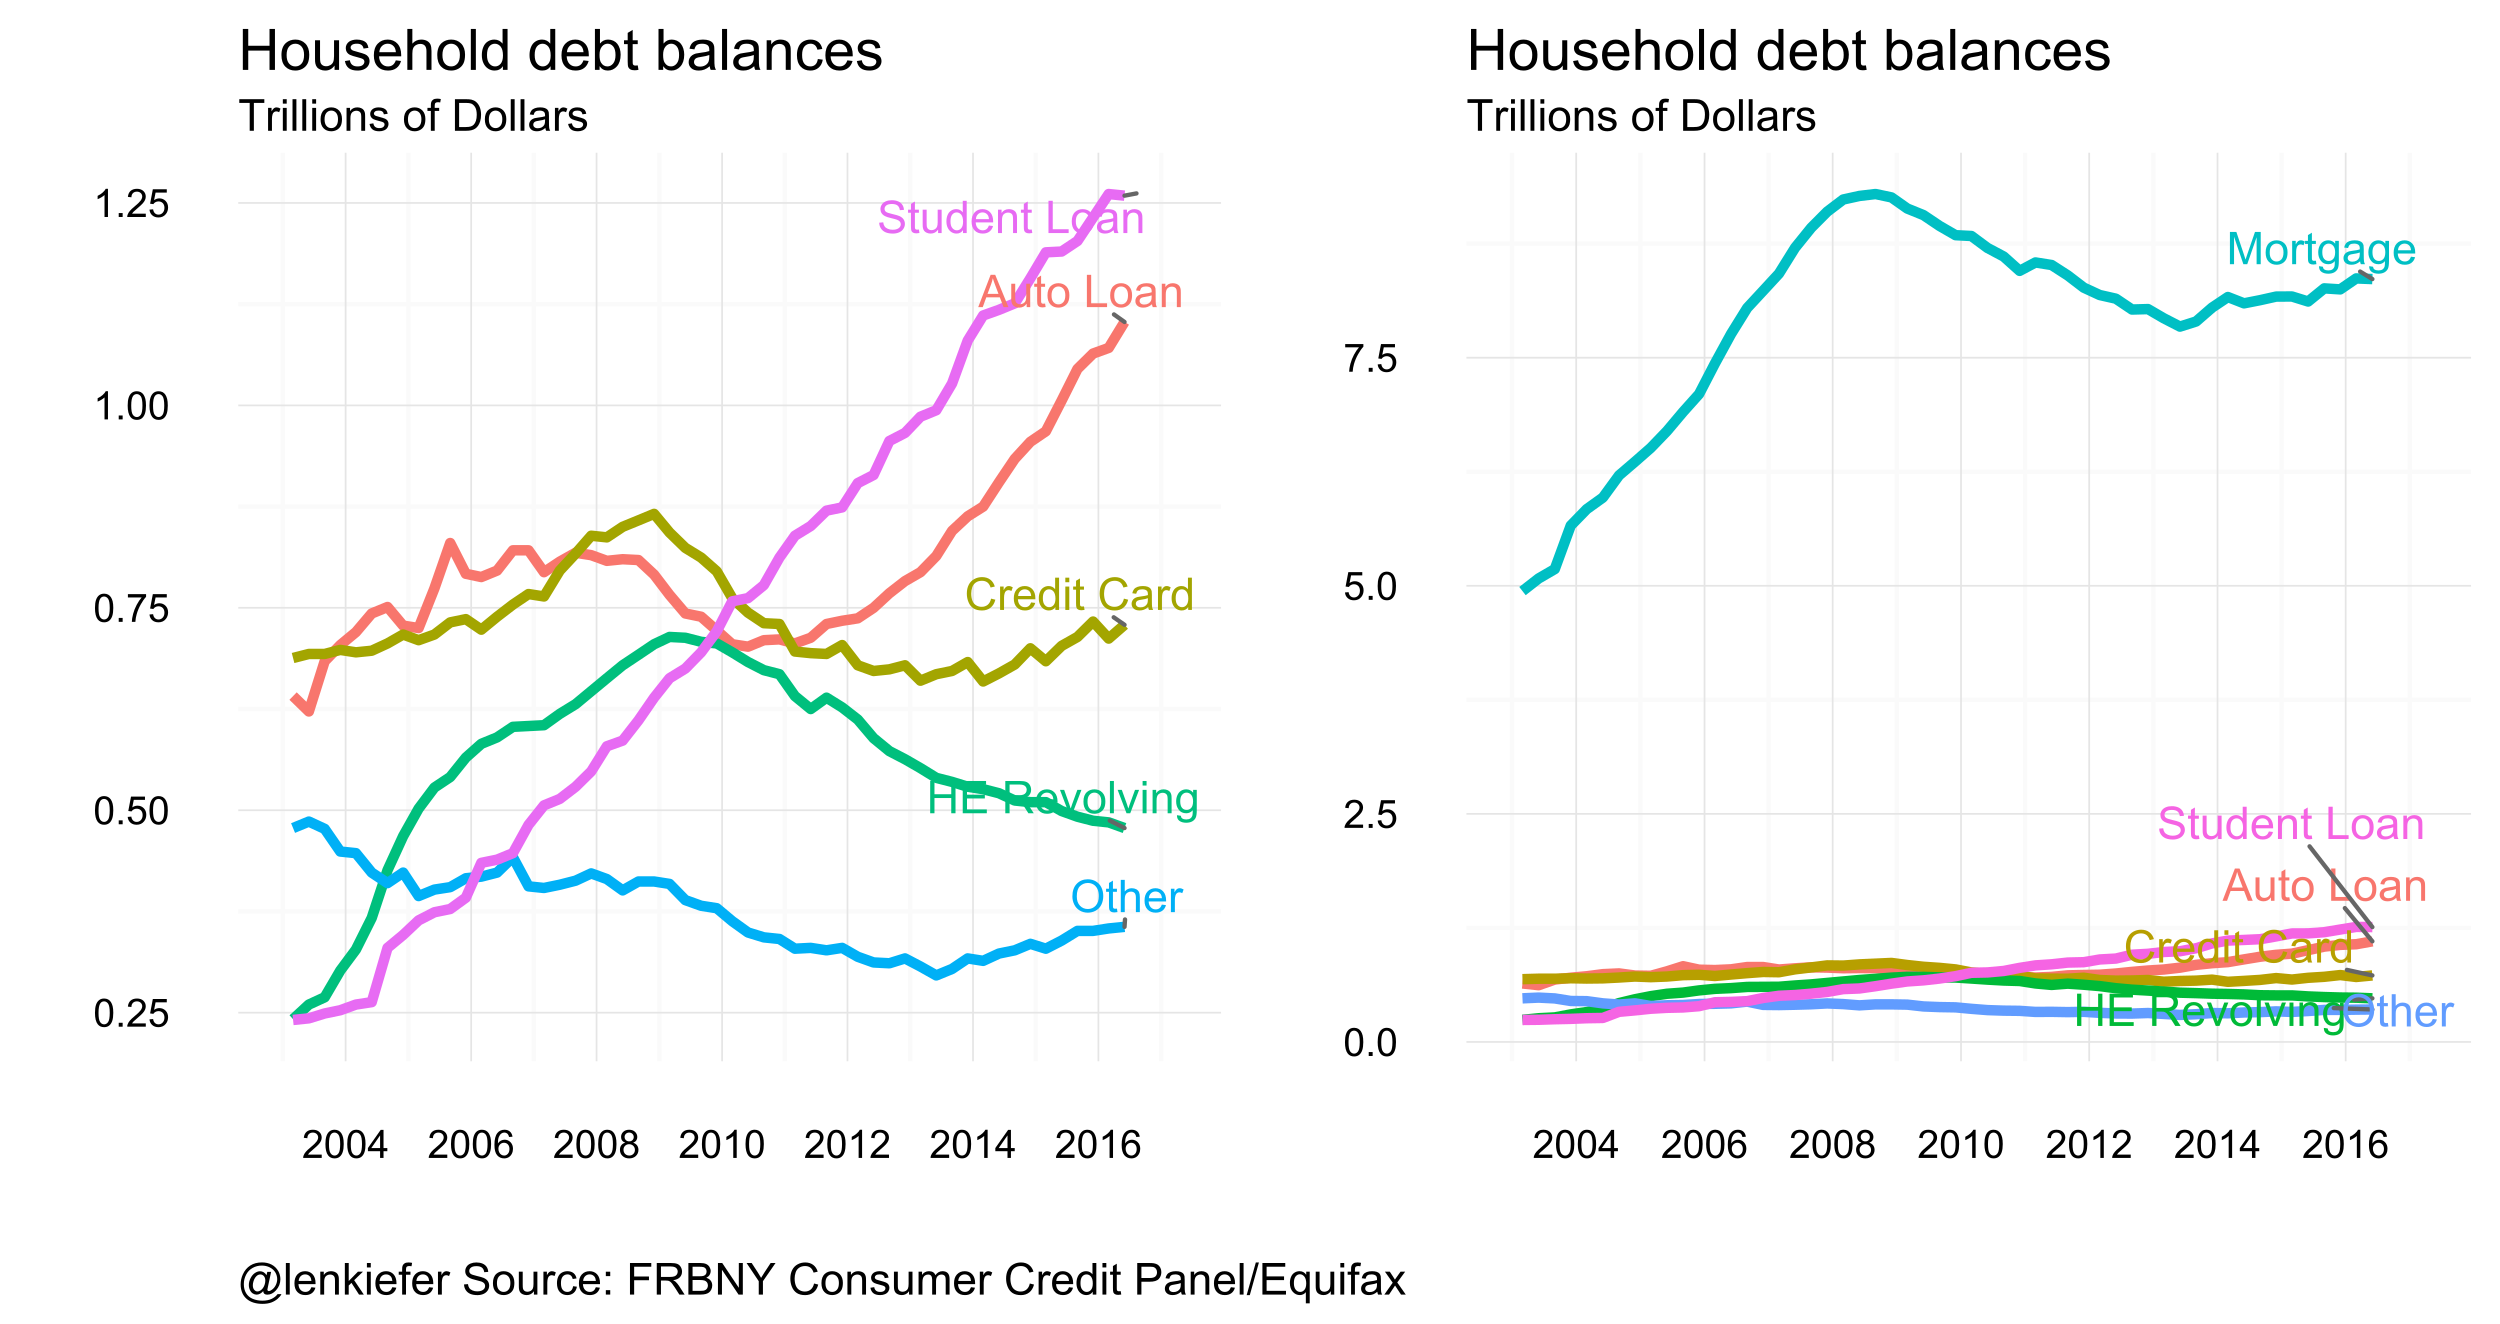 <?xml version="1.0" encoding="UTF-8"?>
<svg xmlns="http://www.w3.org/2000/svg" xmlns:xlink="http://www.w3.org/1999/xlink" width="612pt" height="324pt" viewBox="0 0 612 324" version="1.1">
<defs>
<g>
<symbol overflow="visible" id="glyph0-0">
<path style="stroke:none;" d="M 0.883 0 L 0.883 -7.902 L 1.93 -7.902 L 1.93 -4.656 L 6.039 -4.656 L 6.039 -7.902 L 7.082 -7.902 L 7.082 0 L 6.039 0 L 6.039 -3.727 L 1.93 -3.727 L 1.93 0 Z M 0.883 0 "/>
</symbol>
<symbol overflow="visible" id="glyph0-1">
<path style="stroke:none;" d="M 0.875 0 L 0.875 -7.902 L 6.586 -7.902 L 6.586 -6.969 L 1.918 -6.969 L 1.918 -4.551 L 6.289 -4.551 L 6.289 -3.621 L 1.918 -3.621 L 1.918 -0.934 L 6.77 -0.934 L 6.77 0 Z M 0.875 0 "/>
</symbol>
<symbol overflow="visible" id="glyph0-2">
<path style="stroke:none;" d=""/>
</symbol>
<symbol overflow="visible" id="glyph0-3">
<path style="stroke:none;" d="M 0.867 0 L 0.867 -7.902 L 4.371 -7.902 C 5.074 -7.898 5.609 -7.828 5.977 -7.688 C 6.344 -7.547 6.637 -7.297 6.855 -6.938 C 7.074 -6.578 7.184 -6.18 7.184 -5.746 C 7.184 -5.184 7 -4.711 6.641 -4.328 C 6.273 -3.941 5.715 -3.695 4.961 -3.594 C 5.234 -3.457 5.445 -3.328 5.59 -3.203 C 5.895 -2.918 6.184 -2.566 6.457 -2.152 L 7.832 0 L 6.516 0 L 5.473 -1.645 C 5.164 -2.117 4.91 -2.48 4.715 -2.73 C 4.516 -2.98 4.34 -3.156 4.188 -3.262 C 4.027 -3.359 3.867 -3.43 3.707 -3.473 C 3.586 -3.492 3.391 -3.504 3.125 -3.508 L 1.914 -3.508 L 1.914 0 Z M 1.914 -4.414 L 4.16 -4.414 C 4.637 -4.41 5.008 -4.461 5.281 -4.562 C 5.547 -4.66 5.754 -4.816 5.895 -5.035 C 6.035 -5.25 6.105 -5.488 6.105 -5.746 C 6.105 -6.117 5.969 -6.426 5.699 -6.668 C 5.426 -6.906 4.996 -7.023 4.414 -7.027 L 1.914 -7.027 Z M 1.914 -4.414 "/>
</symbol>
<symbol overflow="visible" id="glyph0-4">
<path style="stroke:none;" d="M 4.648 -1.844 L 5.648 -1.719 C 5.488 -1.129 5.195 -0.676 4.77 -0.355 C 4.34 -0.031 3.793 0.129 3.133 0.129 C 2.293 0.129 1.629 -0.129 1.137 -0.645 C 0.645 -1.16 0.398 -1.883 0.402 -2.812 C 0.398 -3.773 0.645 -4.52 1.145 -5.055 C 1.637 -5.586 2.281 -5.852 3.078 -5.855 C 3.84 -5.852 4.465 -5.59 4.953 -5.07 C 5.434 -4.547 5.676 -3.816 5.68 -2.875 C 5.676 -2.812 5.676 -2.727 5.676 -2.613 L 1.406 -2.613 C 1.441 -1.984 1.617 -1.5 1.941 -1.168 C 2.258 -0.832 2.656 -0.668 3.137 -0.668 C 3.488 -0.668 3.793 -0.762 4.047 -0.949 C 4.297 -1.137 4.496 -1.434 4.648 -1.844 Z M 1.461 -3.414 L 4.656 -3.414 C 4.613 -3.891 4.492 -4.25 4.289 -4.496 C 3.98 -4.863 3.578 -5.051 3.09 -5.055 C 2.641 -5.051 2.266 -4.902 1.965 -4.605 C 1.656 -4.309 1.488 -3.91 1.461 -3.414 Z M 1.461 -3.414 "/>
</symbol>
<symbol overflow="visible" id="glyph0-5">
<path style="stroke:none;" d="M 2.316 0 L 0.141 -5.727 L 1.164 -5.727 L 2.395 -2.297 C 2.523 -1.926 2.645 -1.539 2.762 -1.145 C 2.844 -1.441 2.965 -1.805 3.121 -2.23 L 4.395 -5.727 L 5.391 -5.727 L 3.223 0 Z M 2.316 0 "/>
</symbol>
<symbol overflow="visible" id="glyph0-6">
<path style="stroke:none;" d="M 0.367 -2.863 C 0.363 -3.922 0.656 -4.707 1.25 -5.219 C 1.738 -5.641 2.34 -5.852 3.051 -5.855 C 3.836 -5.852 4.48 -5.594 4.98 -5.082 C 5.48 -4.562 5.73 -3.852 5.73 -2.941 C 5.73 -2.207 5.617 -1.625 5.398 -1.203 C 5.172 -0.777 4.852 -0.449 4.434 -0.219 C 4.008 0.016 3.547 0.129 3.051 0.129 C 2.246 0.129 1.598 -0.125 1.105 -0.641 C 0.609 -1.152 0.363 -1.895 0.367 -2.863 Z M 1.363 -2.863 C 1.359 -2.125 1.52 -1.574 1.844 -1.215 C 2.16 -0.848 2.562 -0.668 3.051 -0.668 C 3.531 -0.668 3.934 -0.852 4.254 -1.219 C 4.574 -1.586 4.734 -2.145 4.734 -2.895 C 4.734 -3.602 4.57 -4.137 4.25 -4.504 C 3.926 -4.867 3.527 -5.051 3.051 -5.051 C 2.562 -5.051 2.16 -4.867 1.844 -4.504 C 1.52 -4.141 1.359 -3.594 1.363 -2.863 Z M 1.363 -2.863 "/>
</symbol>
<symbol overflow="visible" id="glyph0-7">
<path style="stroke:none;" d="M 0.707 0 L 0.707 -7.902 L 1.676 -7.902 L 1.676 0 Z M 0.707 0 "/>
</symbol>
<symbol overflow="visible" id="glyph0-8">
<path style="stroke:none;" d="M 0.734 -6.785 L 0.734 -7.902 L 1.703 -7.902 L 1.703 -6.785 Z M 0.734 0 L 0.734 -5.727 L 1.703 -5.727 L 1.703 0 Z M 0.734 0 "/>
</symbol>
<symbol overflow="visible" id="glyph0-9">
<path style="stroke:none;" d="M 0.727 0 L 0.727 -5.727 L 1.602 -5.727 L 1.602 -4.91 C 2.016 -5.539 2.625 -5.852 3.422 -5.855 C 3.766 -5.852 4.082 -5.789 4.375 -5.668 C 4.66 -5.539 4.875 -5.379 5.023 -5.18 C 5.164 -4.977 5.266 -4.738 5.324 -4.465 C 5.359 -4.285 5.379 -3.969 5.379 -3.52 L 5.379 0 L 4.41 0 L 4.41 -3.48 C 4.406 -3.875 4.367 -4.168 4.297 -4.367 C 4.219 -4.562 4.086 -4.719 3.895 -4.836 C 3.699 -4.949 3.473 -5.008 3.219 -5.012 C 2.801 -5.008 2.445 -4.879 2.148 -4.617 C 1.848 -4.355 1.699 -3.855 1.699 -3.125 L 1.699 0 Z M 0.727 0 "/>
</symbol>
<symbol overflow="visible" id="glyph0-10">
<path style="stroke:none;" d="M 0.551 0.473 L 1.492 0.613 C 1.527 0.902 1.637 1.113 1.82 1.25 C 2.059 1.426 2.387 1.516 2.809 1.52 C 3.254 1.516 3.602 1.426 3.848 1.25 C 4.09 1.066 4.254 0.816 4.344 0.496 C 4.391 0.297 4.414 -0.117 4.414 -0.75 C 3.984 -0.25 3.457 0 2.828 0 C 2.039 0 1.43 -0.281 1 -0.852 C 0.566 -1.414 0.352 -2.098 0.355 -2.895 C 0.352 -3.441 0.449 -3.945 0.652 -4.406 C 0.848 -4.867 1.137 -5.223 1.512 -5.477 C 1.887 -5.727 2.328 -5.852 2.836 -5.855 C 3.508 -5.852 4.062 -5.578 4.508 -5.035 L 4.508 -5.727 L 5.402 -5.727 L 5.402 -0.777 C 5.402 0.117 5.309 0.746 5.129 1.117 C 4.941 1.488 4.656 1.781 4.266 2 C 3.871 2.211 3.387 2.32 2.812 2.324 C 2.129 2.32 1.574 2.168 1.156 1.863 C 0.734 1.555 0.535 1.09 0.551 0.473 Z M 1.352 -2.965 C 1.348 -2.215 1.496 -1.664 1.797 -1.32 C 2.094 -0.973 2.469 -0.801 2.922 -0.805 C 3.363 -0.801 3.738 -0.973 4.043 -1.316 C 4.344 -1.656 4.492 -2.195 4.496 -2.934 C 4.492 -3.633 4.336 -4.16 4.027 -4.516 C 3.715 -4.871 3.344 -5.051 2.906 -5.051 C 2.473 -5.051 2.105 -4.875 1.805 -4.523 C 1.5 -4.172 1.348 -3.652 1.352 -2.965 Z M 1.352 -2.965 "/>
</symbol>
<symbol overflow="visible" id="glyph0-11">
<path style="stroke:none;" d="M -0.016 0 L 3.02 -7.902 L 4.145 -7.902 L 7.379 0 L 6.188 0 L 5.266 -2.395 L 1.961 -2.395 L 1.094 0 Z M 2.266 -3.246 L 4.941 -3.246 L 4.117 -5.434 C 3.863 -6.094 3.676 -6.641 3.559 -7.074 C 3.453 -6.562 3.312 -6.059 3.133 -5.562 Z M 2.266 -3.246 "/>
</symbol>
<symbol overflow="visible" id="glyph0-12">
<path style="stroke:none;" d="M 4.48 0 L 4.48 -0.84 C 4.031 -0.191 3.426 0.129 2.664 0.129 C 2.324 0.129 2.008 0.066 1.715 -0.062 C 1.422 -0.191 1.203 -0.355 1.062 -0.551 C 0.918 -0.746 0.82 -0.984 0.766 -1.273 C 0.723 -1.461 0.703 -1.766 0.707 -2.18 L 0.707 -5.727 L 1.676 -5.727 L 1.676 -2.551 C 1.676 -2.039 1.695 -1.699 1.734 -1.527 C 1.797 -1.27 1.926 -1.07 2.125 -0.926 C 2.32 -0.777 2.562 -0.703 2.855 -0.707 C 3.145 -0.703 3.418 -0.777 3.676 -0.93 C 3.926 -1.074 4.109 -1.277 4.219 -1.539 C 4.324 -1.793 4.375 -2.164 4.379 -2.656 L 4.379 -5.727 L 5.348 -5.727 L 5.348 0 Z M 4.48 0 "/>
</symbol>
<symbol overflow="visible" id="glyph0-13">
<path style="stroke:none;" d="M 2.848 -0.867 L 2.984 -0.012 C 2.711 0.043 2.469 0.07 2.254 0.074 C 1.898 0.07 1.625 0.02 1.434 -0.09 C 1.238 -0.199 1.102 -0.348 1.023 -0.531 C 0.941 -0.711 0.902 -1.094 0.906 -1.676 L 0.906 -4.969 L 0.195 -4.969 L 0.195 -5.727 L 0.906 -5.727 L 0.906 -7.141 L 1.871 -7.723 L 1.871 -5.727 L 2.848 -5.727 L 2.848 -4.969 L 1.871 -4.969 L 1.871 -1.621 C 1.867 -1.344 1.887 -1.164 1.922 -1.086 C 1.953 -1.004 2.008 -0.941 2.086 -0.898 C 2.164 -0.852 2.273 -0.832 2.422 -0.832 C 2.523 -0.832 2.668 -0.844 2.848 -0.867 Z M 2.848 -0.867 "/>
</symbol>
<symbol overflow="visible" id="glyph0-14">
<path style="stroke:none;" d="M 0.809 0 L 0.809 -7.902 L 1.855 -7.902 L 1.855 -0.934 L 5.746 -0.934 L 5.746 0 Z M 0.809 0 "/>
</symbol>
<symbol overflow="visible" id="glyph0-15">
<path style="stroke:none;" d="M 4.465 -0.707 C 4.105 -0.398 3.758 -0.184 3.426 -0.059 C 3.09 0.066 2.734 0.129 2.355 0.129 C 1.727 0.129 1.242 -0.023 0.906 -0.332 C 0.566 -0.637 0.398 -1.027 0.398 -1.508 C 0.398 -1.785 0.461 -2.043 0.59 -2.277 C 0.715 -2.508 0.883 -2.695 1.09 -2.836 C 1.297 -2.977 1.527 -3.082 1.789 -3.152 C 1.977 -3.203 2.266 -3.25 2.652 -3.301 C 3.434 -3.387 4.012 -3.5 4.383 -3.633 C 4.383 -3.766 4.383 -3.848 4.387 -3.887 C 4.383 -4.277 4.293 -4.559 4.113 -4.723 C 3.863 -4.941 3.492 -5.051 3.008 -5.051 C 2.547 -5.051 2.211 -4.969 1.996 -4.809 C 1.777 -4.648 1.617 -4.367 1.516 -3.961 L 0.566 -4.09 C 0.648 -4.496 0.789 -4.824 0.992 -5.074 C 1.188 -5.324 1.473 -5.516 1.848 -5.652 C 2.219 -5.785 2.652 -5.852 3.148 -5.855 C 3.633 -5.852 4.031 -5.793 4.34 -5.68 C 4.641 -5.562 4.863 -5.418 5.012 -5.246 C 5.152 -5.066 5.254 -4.848 5.316 -4.586 C 5.344 -4.418 5.359 -4.121 5.363 -3.691 L 5.363 -2.398 C 5.359 -1.492 5.383 -0.922 5.426 -0.688 C 5.465 -0.445 5.547 -0.219 5.672 0 L 4.656 0 C 4.555 -0.199 4.492 -0.434 4.465 -0.707 Z M 4.383 -2.875 C 4.031 -2.727 3.5 -2.605 2.797 -2.508 C 2.395 -2.449 2.113 -2.383 1.949 -2.312 C 1.781 -2.238 1.652 -2.133 1.566 -1.996 C 1.473 -1.855 1.43 -1.703 1.434 -1.535 C 1.43 -1.277 1.527 -1.059 1.727 -0.887 C 1.918 -0.711 2.203 -0.625 2.586 -0.629 C 2.957 -0.625 3.289 -0.707 3.582 -0.875 C 3.871 -1.035 4.086 -1.262 4.227 -1.547 C 4.328 -1.766 4.383 -2.086 4.383 -2.516 Z M 4.383 -2.875 "/>
</symbol>
<symbol overflow="visible" id="glyph0-16">
<path style="stroke:none;" d="M 6.488 -2.77 L 7.535 -2.508 C 7.316 -1.648 6.922 -0.992 6.352 -0.543 C 5.781 -0.094 5.086 0.129 4.266 0.133 C 3.41 0.129 2.715 -0.043 2.184 -0.387 C 1.648 -0.73 1.242 -1.23 0.969 -1.891 C 0.688 -2.547 0.551 -3.254 0.551 -4.012 C 0.551 -4.832 0.707 -5.551 1.02 -6.164 C 1.332 -6.773 1.777 -7.238 2.363 -7.559 C 2.941 -7.879 3.582 -8.039 4.281 -8.039 C 5.066 -8.039 5.73 -7.836 6.273 -7.434 C 6.809 -7.027 7.184 -6.461 7.402 -5.734 L 6.371 -5.492 C 6.184 -6.062 5.918 -6.48 5.574 -6.746 C 5.223 -7.004 4.785 -7.137 4.258 -7.141 C 3.648 -7.137 3.141 -6.992 2.734 -6.703 C 2.324 -6.414 2.039 -6.023 1.875 -5.531 C 1.711 -5.039 1.629 -4.531 1.629 -4.016 C 1.629 -3.34 1.727 -2.754 1.922 -2.254 C 2.117 -1.75 2.422 -1.375 2.836 -1.133 C 3.25 -0.883 3.695 -0.762 4.176 -0.762 C 4.758 -0.762 5.254 -0.93 5.664 -1.266 C 6.066 -1.602 6.34 -2.102 6.488 -2.77 Z M 6.488 -2.77 "/>
</symbol>
<symbol overflow="visible" id="glyph0-17">
<path style="stroke:none;" d="M 0.719 0 L 0.719 -5.727 L 1.59 -5.727 L 1.59 -4.855 C 1.809 -5.258 2.016 -5.527 2.207 -5.66 C 2.395 -5.789 2.602 -5.852 2.828 -5.855 C 3.152 -5.852 3.484 -5.75 3.828 -5.543 L 3.492 -4.641 C 3.254 -4.781 3.016 -4.852 2.781 -4.852 C 2.566 -4.852 2.375 -4.785 2.211 -4.66 C 2.039 -4.527 1.918 -4.352 1.848 -4.129 C 1.738 -3.781 1.688 -3.402 1.688 -2.996 L 1.688 0 Z M 0.719 0 "/>
</symbol>
<symbol overflow="visible" id="glyph0-18">
<path style="stroke:none;" d="M 4.441 0 L 4.441 -0.723 C 4.078 -0.152 3.543 0.129 2.84 0.129 C 2.383 0.129 1.965 0.004 1.582 -0.246 C 1.199 -0.496 0.902 -0.848 0.691 -1.301 C 0.48 -1.75 0.375 -2.266 0.379 -2.855 C 0.375 -3.426 0.469 -3.945 0.664 -4.41 C 0.852 -4.875 1.137 -5.23 1.52 -5.48 C 1.895 -5.727 2.32 -5.852 2.797 -5.855 C 3.141 -5.852 3.449 -5.781 3.719 -5.637 C 3.988 -5.488 4.207 -5.297 4.379 -5.066 L 4.379 -7.902 L 5.344 -7.902 L 5.344 0 Z M 1.375 -2.855 C 1.371 -2.121 1.523 -1.574 1.836 -1.211 C 2.141 -0.848 2.508 -0.668 2.934 -0.668 C 3.355 -0.668 3.715 -0.84 4.012 -1.188 C 4.305 -1.531 4.453 -2.062 4.457 -2.777 C 4.453 -3.559 4.301 -4.133 4.004 -4.5 C 3.699 -4.867 3.328 -5.051 2.891 -5.051 C 2.453 -5.051 2.094 -4.875 1.809 -4.523 C 1.516 -4.172 1.371 -3.613 1.375 -2.855 Z M 1.375 -2.855 "/>
</symbol>
<symbol overflow="visible" id="glyph0-19">
<path style="stroke:none;" d="M 0.496 -2.539 L 1.48 -2.625 C 1.523 -2.227 1.633 -1.902 1.809 -1.652 C 1.977 -1.398 2.242 -1.191 2.605 -1.039 C 2.961 -0.879 3.363 -0.801 3.816 -0.805 C 4.211 -0.801 4.562 -0.859 4.871 -0.98 C 5.176 -1.098 5.406 -1.262 5.555 -1.469 C 5.703 -1.672 5.777 -1.898 5.777 -2.145 C 5.777 -2.391 5.703 -2.605 5.562 -2.793 C 5.414 -2.977 5.18 -3.133 4.852 -3.262 C 4.641 -3.344 4.172 -3.473 3.445 -3.645 C 2.719 -3.816 2.207 -3.98 1.918 -4.141 C 1.535 -4.336 1.254 -4.582 1.074 -4.875 C 0.887 -5.168 0.797 -5.496 0.797 -5.859 C 0.797 -6.258 0.91 -6.629 1.137 -6.977 C 1.363 -7.324 1.691 -7.59 2.129 -7.77 C 2.559 -7.949 3.043 -8.039 3.578 -8.039 C 4.16 -8.039 4.676 -7.941 5.129 -7.754 C 5.574 -7.562 5.918 -7.285 6.16 -6.922 C 6.398 -6.551 6.531 -6.137 6.551 -5.676 L 5.547 -5.602 C 5.488 -6.102 5.305 -6.477 5 -6.734 C 4.688 -6.984 4.23 -7.113 3.621 -7.117 C 2.988 -7.113 2.527 -6.996 2.238 -6.77 C 1.949 -6.535 1.805 -6.258 1.805 -5.93 C 1.805 -5.645 1.906 -5.41 2.113 -5.23 C 2.312 -5.043 2.836 -4.855 3.688 -4.664 C 4.535 -4.473 5.121 -4.305 5.438 -4.16 C 5.898 -3.949 6.238 -3.68 6.457 -3.355 C 6.676 -3.027 6.785 -2.652 6.785 -2.23 C 6.785 -1.809 6.664 -1.414 6.422 -1.043 C 6.18 -0.668 5.832 -0.379 5.387 -0.176 C 4.934 0.027 4.426 0.129 3.863 0.133 C 3.145 0.129 2.547 0.027 2.066 -0.18 C 1.582 -0.387 1.203 -0.699 0.93 -1.117 C 0.652 -1.535 0.508 -2.008 0.496 -2.539 Z M 0.496 -2.539 "/>
</symbol>
<symbol overflow="visible" id="glyph0-20">
<path style="stroke:none;" d="M 0.535 -3.848 C 0.531 -5.156 0.883 -6.184 1.59 -6.93 C 2.293 -7.668 3.203 -8.039 4.316 -8.043 C 5.043 -8.039 5.699 -7.863 6.289 -7.52 C 6.871 -7.168 7.32 -6.684 7.629 -6.059 C 7.934 -5.434 8.086 -4.727 8.09 -3.941 C 8.086 -3.137 7.926 -2.418 7.605 -1.789 C 7.281 -1.152 6.82 -0.676 6.23 -0.352 C 5.637 -0.031 5 0.129 4.312 0.133 C 3.566 0.129 2.898 -0.047 2.316 -0.402 C 1.727 -0.758 1.285 -1.25 0.984 -1.875 C 0.684 -2.496 0.531 -3.152 0.535 -3.848 Z M 1.613 -3.832 C 1.609 -2.879 1.867 -2.129 2.379 -1.582 C 2.891 -1.035 3.531 -0.762 4.309 -0.762 C 5.09 -0.762 5.738 -1.035 6.25 -1.59 C 6.754 -2.141 7.008 -2.926 7.012 -3.945 C 7.008 -4.586 6.898 -5.148 6.684 -5.629 C 6.465 -6.109 6.148 -6.48 5.73 -6.746 C 5.312 -7.004 4.844 -7.137 4.324 -7.141 C 3.582 -7.137 2.941 -6.883 2.41 -6.379 C 1.875 -5.867 1.609 -5.02 1.613 -3.832 Z M 1.613 -3.832 "/>
</symbol>
<symbol overflow="visible" id="glyph0-21">
<path style="stroke:none;" d="M 0.727 0 L 0.727 -7.902 L 1.699 -7.902 L 1.699 -5.066 C 2.152 -5.59 2.723 -5.852 3.414 -5.855 C 3.832 -5.852 4.199 -5.77 4.516 -5.602 C 4.824 -5.434 5.047 -5.203 5.188 -4.91 C 5.32 -4.613 5.391 -4.184 5.391 -3.629 L 5.391 0 L 4.422 0 L 4.422 -3.629 C 4.418 -4.109 4.312 -4.465 4.105 -4.688 C 3.891 -4.906 3.594 -5.016 3.211 -5.02 C 2.922 -5.016 2.648 -4.941 2.398 -4.793 C 2.141 -4.645 1.961 -4.441 1.859 -4.188 C 1.75 -3.93 1.699 -3.578 1.699 -3.133 L 1.699 0 Z M 0.727 0 "/>
</symbol>
<symbol overflow="visible" id="glyph0-22">
<path style="stroke:none;" d="M 0.82 0 L 0.82 -7.902 L 2.395 -7.902 L 4.266 -2.309 C 4.438 -1.785 4.562 -1.395 4.641 -1.137 C 4.73 -1.426 4.871 -1.848 5.062 -2.402 L 6.953 -7.902 L 8.359 -7.902 L 8.359 0 L 7.352 0 L 7.352 -6.613 L 5.055 0 L 4.113 0 L 1.828 -6.727 L 1.828 0 Z M 0.82 0 "/>
</symbol>
<symbol overflow="visible" id="glyph1-0">
<path style="stroke:none;" d="M 0.398 -3.391 C 0.398 -4.199 0.48 -4.852 0.648 -5.352 C 0.812 -5.844 1.062 -6.227 1.395 -6.496 C 1.723 -6.762 2.137 -6.895 2.641 -6.898 C 3.004 -6.895 3.328 -6.82 3.609 -6.676 C 3.887 -6.523 4.113 -6.312 4.297 -6.035 C 4.477 -5.754 4.621 -5.41 4.723 -5.012 C 4.824 -4.605 4.875 -4.066 4.879 -3.391 C 4.875 -2.582 4.793 -1.93 4.629 -1.438 C 4.465 -0.938 4.215 -0.555 3.887 -0.289 C 3.555 -0.016 3.141 0.117 2.641 0.117 C 1.973 0.117 1.453 -0.117 1.078 -0.594 C 0.625 -1.164 0.398 -2.098 0.398 -3.391 Z M 1.266 -3.391 C 1.266 -2.258 1.395 -1.508 1.66 -1.137 C 1.922 -0.762 2.25 -0.574 2.641 -0.578 C 3.023 -0.574 3.348 -0.762 3.613 -1.141 C 3.875 -1.512 4.008 -2.262 4.012 -3.391 C 4.008 -4.52 3.875 -5.27 3.613 -5.645 C 3.348 -6.012 3.02 -6.199 2.629 -6.203 C 2.238 -6.199 1.93 -6.035 1.703 -5.711 C 1.41 -5.289 1.266 -4.516 1.266 -3.391 Z M 1.266 -3.391 "/>
</symbol>
<symbol overflow="visible" id="glyph1-1">
<path style="stroke:none;" d="M 0.871 0 L 0.871 -0.961 L 1.832 -0.961 L 1.832 0 Z M 0.871 0 "/>
</symbol>
<symbol overflow="visible" id="glyph1-2">
<path style="stroke:none;" d="M 4.832 -0.812 L 4.832 0 L 0.289 0 C 0.281 -0.203 0.316 -0.398 0.391 -0.586 C 0.504 -0.895 0.688 -1.199 0.945 -1.5 C 1.195 -1.797 1.562 -2.141 2.047 -2.539 C 2.789 -3.148 3.297 -3.637 3.562 -3.996 C 3.824 -4.352 3.953 -4.688 3.957 -5.012 C 3.953 -5.34 3.836 -5.621 3.598 -5.855 C 3.355 -6.082 3.043 -6.199 2.664 -6.203 C 2.254 -6.199 1.93 -6.078 1.688 -5.836 C 1.441 -5.59 1.316 -5.25 1.316 -4.824 L 0.449 -4.914 C 0.508 -5.559 0.73 -6.051 1.121 -6.391 C 1.504 -6.727 2.023 -6.895 2.68 -6.898 C 3.336 -6.895 3.859 -6.715 4.246 -6.352 C 4.629 -5.984 4.82 -5.531 4.824 -4.992 C 4.82 -4.715 4.766 -4.441 4.652 -4.18 C 4.539 -3.91 4.352 -3.633 4.094 -3.34 C 3.832 -3.047 3.398 -2.645 2.793 -2.133 C 2.285 -1.707 1.961 -1.418 1.816 -1.266 C 1.672 -1.113 1.551 -0.961 1.461 -0.812 Z M 4.832 -0.812 "/>
</symbol>
<symbol overflow="visible" id="glyph1-3">
<path style="stroke:none;" d="M 0.398 -1.801 L 1.285 -1.875 C 1.348 -1.441 1.5 -1.117 1.742 -0.902 C 1.977 -0.684 2.266 -0.574 2.605 -0.578 C 3.008 -0.574 3.352 -0.727 3.637 -1.035 C 3.914 -1.34 4.055 -1.746 4.059 -2.254 C 4.055 -2.734 3.918 -3.113 3.652 -3.395 C 3.379 -3.668 3.027 -3.809 2.594 -3.812 C 2.316 -3.809 2.07 -3.746 1.855 -3.625 C 1.633 -3.5 1.461 -3.34 1.34 -3.145 L 0.547 -3.25 L 1.215 -6.777 L 4.633 -6.777 L 4.633 -5.973 L 1.891 -5.973 L 1.52 -4.125 C 1.926 -4.41 2.359 -4.551 2.816 -4.555 C 3.414 -4.551 3.922 -4.344 4.336 -3.93 C 4.746 -3.512 4.949 -2.977 4.953 -2.328 C 4.949 -1.703 4.77 -1.168 4.41 -0.719 C 3.969 -0.16 3.367 0.117 2.605 0.117 C 1.977 0.117 1.465 -0.055 1.074 -0.406 C 0.676 -0.754 0.453 -1.219 0.398 -1.801 Z M 0.398 -1.801 "/>
</symbol>
<symbol overflow="visible" id="glyph1-4">
<path style="stroke:none;" d="M 0.453 -5.973 L 0.453 -6.781 L 4.902 -6.781 L 4.902 -6.125 C 4.461 -5.656 4.027 -5.039 3.602 -4.27 C 3.168 -3.496 2.836 -2.703 2.605 -1.891 C 2.434 -1.312 2.324 -0.684 2.281 0 L 1.414 0 C 1.422 -0.539 1.531 -1.191 1.734 -1.961 C 1.938 -2.723 2.227 -3.461 2.609 -4.176 C 2.984 -4.883 3.391 -5.48 3.82 -5.973 Z M 0.453 -5.973 "/>
</symbol>
<symbol overflow="visible" id="glyph1-5">
<path style="stroke:none;" d="M 3.578 0 L 2.734 0 L 2.734 -5.375 C 2.527 -5.18 2.262 -4.988 1.934 -4.793 C 1.602 -4.598 1.305 -4.453 1.047 -4.359 L 1.047 -5.176 C 1.516 -5.395 1.926 -5.664 2.281 -5.98 C 2.633 -6.293 2.883 -6.598 3.031 -6.898 L 3.578 -6.898 Z M 3.578 0 "/>
</symbol>
<symbol overflow="visible" id="glyph1-6">
<path style="stroke:none;" d="M 3.102 0 L 3.102 -1.645 L 0.121 -1.645 L 0.121 -2.418 L 3.258 -6.871 L 3.945 -6.871 L 3.945 -2.418 L 4.875 -2.418 L 4.875 -1.645 L 3.945 -1.645 L 3.945 0 Z M 3.102 -2.418 L 3.102 -5.516 L 0.953 -2.418 Z M 3.102 -2.418 "/>
</symbol>
<symbol overflow="visible" id="glyph1-7">
<path style="stroke:none;" d="M 4.777 -5.188 L 3.938 -5.125 C 3.859 -5.453 3.75 -5.691 3.617 -5.844 C 3.387 -6.082 3.105 -6.203 2.773 -6.207 C 2.5 -6.203 2.266 -6.129 2.066 -5.98 C 1.797 -5.785 1.586 -5.504 1.438 -5.133 C 1.281 -4.758 1.203 -4.227 1.199 -3.543 C 1.398 -3.852 1.648 -4.082 1.945 -4.23 C 2.238 -4.379 2.543 -4.453 2.867 -4.457 C 3.426 -4.453 3.906 -4.246 4.305 -3.836 C 4.699 -3.418 4.898 -2.883 4.898 -2.23 C 4.898 -1.797 4.805 -1.395 4.617 -1.027 C 4.43 -0.652 4.172 -0.371 3.852 -0.176 C 3.523 0.02 3.156 0.117 2.746 0.117 C 2.039 0.117 1.465 -0.141 1.023 -0.656 C 0.578 -1.172 0.355 -2.023 0.359 -3.215 C 0.355 -4.539 0.602 -5.504 1.098 -6.113 C 1.52 -6.633 2.098 -6.895 2.828 -6.898 C 3.363 -6.895 3.805 -6.746 4.152 -6.445 C 4.496 -6.141 4.703 -5.719 4.777 -5.188 Z M 1.332 -2.227 C 1.328 -1.934 1.391 -1.652 1.516 -1.391 C 1.637 -1.121 1.809 -0.922 2.035 -0.785 C 2.254 -0.645 2.488 -0.574 2.734 -0.578 C 3.086 -0.574 3.391 -0.719 3.648 -1.008 C 3.902 -1.293 4.031 -1.684 4.035 -2.18 C 4.031 -2.652 3.906 -3.023 3.656 -3.301 C 3.402 -3.57 3.082 -3.707 2.699 -3.711 C 2.316 -3.707 1.992 -3.57 1.73 -3.301 C 1.461 -3.023 1.328 -2.668 1.332 -2.227 Z M 1.332 -2.227 "/>
</symbol>
<symbol overflow="visible" id="glyph1-8">
<path style="stroke:none;" d="M 1.695 -3.727 C 1.344 -3.852 1.086 -4.031 0.918 -4.273 C 0.746 -4.508 0.66 -4.793 0.664 -5.129 C 0.66 -5.625 0.84 -6.047 1.203 -6.387 C 1.559 -6.727 2.039 -6.895 2.641 -6.898 C 3.238 -6.895 3.719 -6.723 4.086 -6.375 C 4.449 -6.027 4.633 -5.602 4.637 -5.105 C 4.633 -4.781 4.551 -4.504 4.383 -4.27 C 4.215 -4.031 3.961 -3.852 3.625 -3.727 C 4.043 -3.586 4.363 -3.363 4.586 -3.059 C 4.805 -2.754 4.914 -2.387 4.918 -1.965 C 4.914 -1.371 4.707 -0.879 4.293 -0.48 C 3.875 -0.082 3.328 0.117 2.652 0.117 C 1.973 0.117 1.426 -0.082 1.012 -0.484 C 0.594 -0.883 0.387 -1.383 0.391 -1.988 C 0.387 -2.43 0.5 -2.805 0.73 -3.109 C 0.953 -3.41 1.273 -3.617 1.695 -3.727 Z M 1.527 -5.156 C 1.523 -4.828 1.629 -4.562 1.84 -4.359 C 2.051 -4.152 2.32 -4.047 2.656 -4.051 C 2.977 -4.047 3.246 -4.148 3.457 -4.355 C 3.664 -4.559 3.766 -4.812 3.77 -5.109 C 3.766 -5.418 3.66 -5.676 3.445 -5.891 C 3.23 -6.098 2.965 -6.203 2.648 -6.207 C 2.324 -6.203 2.055 -6.102 1.844 -5.895 C 1.629 -5.688 1.523 -5.441 1.527 -5.156 Z M 1.258 -1.984 C 1.254 -1.738 1.309 -1.504 1.426 -1.281 C 1.535 -1.055 1.707 -0.883 1.934 -0.762 C 2.16 -0.637 2.402 -0.574 2.664 -0.578 C 3.062 -0.574 3.395 -0.703 3.66 -0.965 C 3.922 -1.223 4.055 -1.551 4.055 -1.953 C 4.055 -2.355 3.918 -2.691 3.648 -2.961 C 3.375 -3.223 3.035 -3.355 2.633 -3.359 C 2.234 -3.355 1.906 -3.227 1.648 -2.965 C 1.383 -2.703 1.254 -2.375 1.258 -1.984 Z M 1.258 -1.984 "/>
</symbol>
<symbol overflow="visible" id="glyph2-0">
<path style="stroke:none;" d="M 2.801 0 L 2.801 -6.82 L 0.254 -6.82 L 0.254 -7.73 L 6.383 -7.73 L 6.383 -6.82 L 3.824 -6.82 L 3.824 0 Z M 2.801 0 "/>
</symbol>
<symbol overflow="visible" id="glyph2-1">
<path style="stroke:none;" d="M 0.703 0 L 0.703 -5.602 L 1.555 -5.602 L 1.555 -4.75 C 1.77 -5.145 1.973 -5.406 2.16 -5.535 C 2.344 -5.66 2.547 -5.723 2.77 -5.727 C 3.086 -5.723 3.41 -5.621 3.746 -5.422 L 3.418 -4.539 C 3.184 -4.676 2.953 -4.746 2.723 -4.746 C 2.512 -4.746 2.324 -4.684 2.16 -4.559 C 1.992 -4.434 1.875 -4.258 1.809 -4.039 C 1.703 -3.699 1.652 -3.332 1.652 -2.934 L 1.652 0 Z M 0.703 0 "/>
</symbol>
<symbol overflow="visible" id="glyph2-2">
<path style="stroke:none;" d="M 0.719 -6.641 L 0.719 -7.73 L 1.668 -7.73 L 1.668 -6.641 Z M 0.719 0 L 0.719 -5.602 L 1.668 -5.602 L 1.668 0 Z M 0.719 0 "/>
</symbol>
<symbol overflow="visible" id="glyph2-3">
<path style="stroke:none;" d="M 0.691 0 L 0.691 -7.73 L 1.641 -7.73 L 1.641 0 Z M 0.691 0 "/>
</symbol>
<symbol overflow="visible" id="glyph2-4">
<path style="stroke:none;" d="M 0.359 -2.801 C 0.355 -3.836 0.645 -4.602 1.223 -5.105 C 1.703 -5.516 2.289 -5.723 2.984 -5.727 C 3.75 -5.723 4.379 -5.473 4.871 -4.969 C 5.355 -4.465 5.602 -3.766 5.605 -2.879 C 5.602 -2.152 5.492 -1.586 5.281 -1.176 C 5.062 -0.762 4.75 -0.441 4.336 -0.215 C 3.922 0.012 3.469 0.121 2.984 0.125 C 2.195 0.121 1.562 -0.125 1.082 -0.629 C 0.598 -1.129 0.355 -1.855 0.359 -2.801 Z M 1.336 -2.801 C 1.336 -2.082 1.492 -1.543 1.805 -1.188 C 2.117 -0.828 2.508 -0.648 2.984 -0.652 C 3.453 -0.648 3.848 -0.828 4.16 -1.191 C 4.473 -1.547 4.629 -2.094 4.629 -2.832 C 4.629 -3.52 4.469 -4.047 4.156 -4.406 C 3.84 -4.762 3.449 -4.938 2.984 -4.941 C 2.508 -4.938 2.117 -4.762 1.805 -4.406 C 1.492 -4.051 1.336 -3.516 1.336 -2.801 Z M 1.336 -2.801 "/>
</symbol>
<symbol overflow="visible" id="glyph2-5">
<path style="stroke:none;" d="M 0.711 0 L 0.711 -5.602 L 1.566 -5.602 L 1.566 -4.805 C 1.973 -5.418 2.566 -5.723 3.348 -5.727 C 3.684 -5.723 3.996 -5.664 4.277 -5.543 C 4.559 -5.422 4.77 -5.262 4.914 -5.066 C 5.051 -4.867 5.148 -4.633 5.211 -4.367 C 5.242 -4.188 5.262 -3.883 5.262 -3.445 L 5.262 0 L 4.312 0 L 4.312 -3.406 C 4.312 -3.789 4.273 -4.078 4.203 -4.273 C 4.125 -4.461 3.996 -4.617 3.809 -4.734 C 3.621 -4.848 3.398 -4.902 3.148 -4.906 C 2.742 -4.902 2.395 -4.773 2.102 -4.52 C 1.805 -4.258 1.656 -3.773 1.66 -3.059 L 1.66 0 Z M 0.711 0 "/>
</symbol>
<symbol overflow="visible" id="glyph2-6">
<path style="stroke:none;" d="M 0.332 -1.672 L 1.27 -1.82 C 1.32 -1.441 1.469 -1.152 1.711 -0.953 C 1.953 -0.75 2.289 -0.648 2.723 -0.652 C 3.156 -0.648 3.48 -0.738 3.691 -0.918 C 3.902 -1.094 4.008 -1.305 4.008 -1.547 C 4.008 -1.758 3.914 -1.926 3.727 -2.051 C 3.598 -2.137 3.273 -2.242 2.758 -2.375 C 2.059 -2.547 1.574 -2.699 1.309 -2.828 C 1.035 -2.957 0.832 -3.137 0.699 -3.363 C 0.559 -3.59 0.492 -3.84 0.492 -4.113 C 0.492 -4.363 0.547 -4.594 0.66 -4.805 C 0.773 -5.016 0.93 -5.191 1.129 -5.336 C 1.273 -5.441 1.473 -5.535 1.73 -5.613 C 1.98 -5.688 2.254 -5.723 2.551 -5.727 C 2.988 -5.723 3.375 -5.66 3.707 -5.535 C 4.039 -5.406 4.285 -5.234 4.445 -5.023 C 4.602 -4.805 4.711 -4.516 4.773 -4.156 L 3.844 -4.027 C 3.801 -4.312 3.676 -4.539 3.477 -4.703 C 3.273 -4.863 2.988 -4.945 2.621 -4.945 C 2.184 -4.945 1.875 -4.871 1.688 -4.73 C 1.5 -4.582 1.406 -4.414 1.406 -4.223 C 1.406 -4.098 1.445 -3.988 1.523 -3.891 C 1.602 -3.789 1.723 -3.703 1.887 -3.641 C 1.98 -3.602 2.258 -3.52 2.727 -3.395 C 3.395 -3.215 3.863 -3.07 4.133 -2.957 C 4.395 -2.84 4.605 -2.672 4.758 -2.457 C 4.906 -2.234 4.98 -1.965 4.984 -1.645 C 4.98 -1.328 4.887 -1.031 4.707 -0.75 C 4.52 -0.469 4.254 -0.25 3.906 -0.102 C 3.559 0.051 3.164 0.121 2.727 0.125 C 1.992 0.121 1.438 -0.027 1.062 -0.328 C 0.68 -0.629 0.438 -1.074 0.332 -1.672 Z M 0.332 -1.672 "/>
</symbol>
<symbol overflow="visible" id="glyph2-7">
<path style="stroke:none;" d=""/>
</symbol>
<symbol overflow="visible" id="glyph2-8">
<path style="stroke:none;" d="M 0.938 0 L 0.938 -4.863 L 0.102 -4.863 L 0.102 -5.602 L 0.938 -5.602 L 0.938 -6.195 C 0.938 -6.57 0.969 -6.852 1.039 -7.035 C 1.125 -7.277 1.285 -7.477 1.52 -7.633 C 1.746 -7.785 2.07 -7.863 2.488 -7.863 C 2.754 -7.863 3.051 -7.832 3.375 -7.77 L 3.234 -6.941 C 3.035 -6.973 2.848 -6.988 2.672 -6.992 C 2.383 -6.988 2.18 -6.93 2.062 -6.809 C 1.941 -6.684 1.879 -6.453 1.883 -6.117 L 1.883 -5.602 L 2.973 -5.602 L 2.973 -4.863 L 1.883 -4.863 L 1.883 0 Z M 0.938 0 "/>
</symbol>
<symbol overflow="visible" id="glyph2-9">
<path style="stroke:none;" d="M 0.832 0 L 0.832 -7.73 L 3.496 -7.73 C 4.094 -7.727 4.551 -7.691 4.871 -7.621 C 5.312 -7.516 5.691 -7.332 6.008 -7.066 C 6.41 -6.723 6.715 -6.281 6.922 -5.746 C 7.121 -5.207 7.223 -4.594 7.227 -3.906 C 7.223 -3.316 7.156 -2.797 7.02 -2.348 C 6.879 -1.891 6.703 -1.516 6.492 -1.219 C 6.277 -0.922 6.043 -0.688 5.789 -0.52 C 5.531 -0.348 5.223 -0.219 4.863 -0.133 C 4.504 -0.043 4.09 0 3.621 0 Z M 1.855 -0.914 L 3.508 -0.914 C 4.016 -0.914 4.414 -0.961 4.707 -1.055 C 4.992 -1.148 5.223 -1.281 5.398 -1.457 C 5.641 -1.695 5.832 -2.02 5.969 -2.434 C 6.102 -2.84 6.168 -3.336 6.172 -3.922 C 6.168 -4.727 6.035 -5.348 5.773 -5.785 C 5.504 -6.215 5.184 -6.508 4.805 -6.66 C 4.531 -6.766 4.09 -6.82 3.48 -6.82 L 1.855 -6.82 Z M 1.855 -0.914 "/>
</symbol>
<symbol overflow="visible" id="glyph2-10">
<path style="stroke:none;" d="M 4.367 -0.691 C 4.012 -0.391 3.676 -0.18 3.352 -0.059 C 3.023 0.062 2.672 0.121 2.305 0.125 C 1.688 0.121 1.215 -0.023 0.887 -0.324 C 0.551 -0.621 0.387 -1.008 0.391 -1.477 C 0.387 -1.75 0.449 -2 0.578 -2.227 C 0.699 -2.453 0.863 -2.633 1.066 -2.773 C 1.27 -2.906 1.496 -3.012 1.75 -3.086 C 1.934 -3.133 2.215 -3.18 2.594 -3.227 C 3.359 -3.316 3.926 -3.426 4.289 -3.555 C 4.289 -3.684 4.289 -3.766 4.293 -3.801 C 4.289 -4.188 4.199 -4.461 4.023 -4.621 C 3.777 -4.832 3.418 -4.938 2.941 -4.941 C 2.496 -4.938 2.164 -4.859 1.953 -4.707 C 1.734 -4.547 1.578 -4.27 1.48 -3.875 L 0.555 -4.004 C 0.637 -4.395 0.773 -4.715 0.969 -4.965 C 1.16 -5.207 1.441 -5.395 1.809 -5.527 C 2.172 -5.656 2.594 -5.723 3.078 -5.727 C 3.555 -5.723 3.945 -5.668 4.246 -5.559 C 4.543 -5.445 4.762 -5.305 4.906 -5.133 C 5.043 -4.961 5.141 -4.746 5.199 -4.488 C 5.227 -4.324 5.242 -4.031 5.246 -3.613 L 5.246 -2.348 C 5.242 -1.461 5.262 -0.902 5.305 -0.672 C 5.344 -0.434 5.426 -0.211 5.547 0 L 4.555 0 C 4.453 -0.195 4.391 -0.426 4.367 -0.691 Z M 4.289 -2.812 C 3.941 -2.672 3.422 -2.551 2.738 -2.453 C 2.344 -2.395 2.07 -2.332 1.91 -2.262 C 1.746 -2.191 1.621 -2.086 1.535 -1.953 C 1.445 -1.812 1.398 -1.664 1.402 -1.504 C 1.398 -1.25 1.496 -1.039 1.688 -0.871 C 1.879 -0.699 2.16 -0.613 2.531 -0.617 C 2.895 -0.613 3.219 -0.695 3.504 -0.855 C 3.789 -1.016 3.996 -1.234 4.133 -1.512 C 4.234 -1.727 4.289 -2.043 4.289 -2.461 Z M 4.289 -2.812 "/>
</symbol>
<symbol overflow="visible" id="glyph2-11">
<path style="stroke:none;" d="M 6.121 -0.859 C 5.891 -0.594 5.637 -0.383 5.355 -0.223 C 5.07 -0.066 4.785 0.012 4.504 0.016 C 4.188 0.012 3.883 -0.078 3.59 -0.258 C 3.293 -0.438 3.055 -0.719 2.871 -1.102 C 2.684 -1.48 2.59 -1.895 2.594 -2.352 C 2.59 -2.906 2.734 -3.469 3.023 -4.031 C 3.309 -4.59 3.664 -5.008 4.09 -5.293 C 4.516 -5.57 4.93 -5.711 5.332 -5.715 C 5.637 -5.711 5.926 -5.633 6.207 -5.477 C 6.48 -5.316 6.723 -5.074 6.926 -4.746 L 7.102 -5.562 L 8.047 -5.562 L 7.289 -2.023 C 7.18 -1.527 7.125 -1.258 7.129 -1.207 C 7.125 -1.113 7.16 -1.031 7.238 -0.961 C 7.309 -0.891 7.398 -0.855 7.5 -0.859 C 7.684 -0.855 7.926 -0.961 8.23 -1.18 C 8.629 -1.457 8.945 -1.836 9.184 -2.312 C 9.414 -2.785 9.531 -3.273 9.535 -3.777 C 9.531 -4.359 9.383 -4.906 9.082 -5.422 C 8.781 -5.93 8.332 -6.34 7.738 -6.645 C 7.141 -6.949 6.484 -7.102 5.766 -7.102 C 4.941 -7.102 4.188 -6.906 3.508 -6.523 C 2.824 -6.137 2.297 -5.586 1.926 -4.871 C 1.551 -4.148 1.363 -3.379 1.367 -2.559 C 1.363 -1.695 1.551 -0.953 1.926 -0.332 C 2.297 0.289 2.84 0.746 3.551 1.047 C 4.258 1.34 5.043 1.488 5.906 1.492 C 6.828 1.488 7.598 1.332 8.223 1.027 C 8.84 0.715 9.305 0.344 9.617 -0.102 L 10.574 -0.102 C 10.391 0.27 10.082 0.641 9.648 1.027 C 9.211 1.406 8.691 1.711 8.094 1.938 C 7.488 2.16 6.766 2.273 5.922 2.273 C 5.137 2.273 4.418 2.172 3.762 1.973 C 3.102 1.77 2.539 1.469 2.078 1.066 C 1.613 0.664 1.262 0.203 1.027 -0.32 C 0.73 -0.984 0.586 -1.703 0.586 -2.473 C 0.586 -3.332 0.762 -4.148 1.113 -4.926 C 1.543 -5.875 2.152 -6.605 2.941 -7.113 C 3.73 -7.621 4.688 -7.875 5.812 -7.875 C 6.684 -7.875 7.465 -7.695 8.16 -7.34 C 8.852 -6.98 9.398 -6.449 9.805 -5.742 C 10.141 -5.133 10.312 -4.473 10.316 -3.762 C 10.312 -2.738 9.953 -1.832 9.238 -1.043 C 8.598 -0.336 7.898 0.016 7.141 0.02 C 6.895 0.016 6.699 -0.016 6.551 -0.09 C 6.402 -0.16 6.293 -0.266 6.223 -0.406 C 6.176 -0.492 6.141 -0.645 6.121 -0.859 Z M 3.57 -2.289 C 3.566 -1.805 3.68 -1.43 3.91 -1.164 C 4.137 -0.895 4.402 -0.762 4.699 -0.766 C 4.895 -0.762 5.102 -0.82 5.32 -0.941 C 5.539 -1.055 5.746 -1.23 5.945 -1.465 C 6.141 -1.695 6.305 -1.988 6.434 -2.348 C 6.559 -2.703 6.621 -3.062 6.625 -3.422 C 6.621 -3.898 6.5 -4.27 6.266 -4.535 C 6.023 -4.797 5.734 -4.926 5.398 -4.93 C 5.172 -4.926 4.961 -4.871 4.762 -4.758 C 4.562 -4.641 4.371 -4.457 4.184 -4.207 C 3.996 -3.953 3.848 -3.645 3.738 -3.285 C 3.625 -2.922 3.566 -2.59 3.57 -2.289 Z M 3.57 -2.289 "/>
</symbol>
<symbol overflow="visible" id="glyph2-12">
<path style="stroke:none;" d="M 4.547 -1.805 L 5.527 -1.684 C 5.367 -1.105 5.082 -0.66 4.664 -0.348 C 4.246 -0.031 3.711 0.121 3.062 0.125 C 2.242 0.121 1.594 -0.125 1.113 -0.629 C 0.633 -1.129 0.391 -1.84 0.395 -2.754 C 0.391 -3.691 0.633 -4.422 1.121 -4.945 C 1.605 -5.465 2.238 -5.723 3.012 -5.727 C 3.758 -5.723 4.367 -5.469 4.844 -4.961 C 5.316 -4.449 5.555 -3.734 5.559 -2.812 C 5.555 -2.754 5.555 -2.668 5.555 -2.559 L 1.375 -2.559 C 1.41 -1.938 1.586 -1.465 1.898 -1.141 C 2.211 -0.812 2.602 -0.648 3.07 -0.652 C 3.414 -0.648 3.707 -0.742 3.957 -0.926 C 4.199 -1.109 4.398 -1.402 4.547 -1.805 Z M 1.43 -3.34 L 4.555 -3.34 C 4.508 -3.809 4.391 -4.16 4.199 -4.398 C 3.895 -4.762 3.504 -4.945 3.023 -4.945 C 2.586 -4.945 2.219 -4.797 1.922 -4.508 C 1.625 -4.211 1.461 -3.824 1.43 -3.34 Z M 1.43 -3.34 "/>
</symbol>
<symbol overflow="visible" id="glyph2-13">
<path style="stroke:none;" d="M 0.719 0 L 0.719 -7.73 L 1.668 -7.73 L 1.668 -3.32 L 3.914 -5.602 L 5.141 -5.602 L 3 -3.523 L 5.359 0 L 4.188 0 L 2.336 -2.863 L 1.668 -2.219 L 1.668 0 Z M 0.719 0 "/>
</symbol>
<symbol overflow="visible" id="glyph2-14">
<path style="stroke:none;" d="M 0.484 -2.484 L 1.449 -2.566 C 1.492 -2.18 1.602 -1.863 1.77 -1.617 C 1.934 -1.367 2.191 -1.164 2.547 -1.016 C 2.895 -0.859 3.289 -0.785 3.734 -0.785 C 4.121 -0.785 4.465 -0.84 4.766 -0.957 C 5.062 -1.07 5.285 -1.23 5.434 -1.438 C 5.574 -1.637 5.648 -1.859 5.652 -2.098 C 5.648 -2.34 5.578 -2.551 5.441 -2.734 C 5.297 -2.914 5.066 -3.066 4.746 -3.191 C 4.535 -3.27 4.074 -3.395 3.367 -3.566 C 2.656 -3.734 2.16 -3.895 1.879 -4.051 C 1.508 -4.238 1.23 -4.48 1.051 -4.77 C 0.867 -5.055 0.777 -5.375 0.781 -5.73 C 0.777 -6.121 0.891 -6.484 1.113 -6.824 C 1.332 -7.164 1.652 -7.422 2.082 -7.598 C 2.504 -7.773 2.977 -7.863 3.5 -7.863 C 4.07 -7.863 4.578 -7.77 5.016 -7.586 C 5.453 -7.398 5.789 -7.125 6.027 -6.77 C 6.262 -6.41 6.387 -6.008 6.406 -5.555 L 5.426 -5.48 C 5.371 -5.965 5.191 -6.336 4.891 -6.586 C 4.582 -6.836 4.133 -6.961 3.543 -6.961 C 2.922 -6.961 2.473 -6.848 2.191 -6.621 C 1.906 -6.395 1.762 -6.121 1.766 -5.801 C 1.762 -5.52 1.863 -5.289 2.066 -5.117 C 2.262 -4.934 2.777 -4.75 3.609 -4.562 C 4.438 -4.371 5.008 -4.207 5.32 -4.07 C 5.77 -3.863 6.102 -3.602 6.316 -3.281 C 6.531 -2.961 6.637 -2.594 6.641 -2.184 C 6.637 -1.77 6.52 -1.383 6.285 -1.02 C 6.047 -0.656 5.707 -0.371 5.27 -0.172 C 4.824 0.031 4.328 0.129 3.781 0.133 C 3.078 0.129 2.492 0.031 2.02 -0.172 C 1.547 -0.375 1.176 -0.684 0.91 -1.094 C 0.637 -1.5 0.496 -1.965 0.484 -2.484 Z M 0.484 -2.484 "/>
</symbol>
<symbol overflow="visible" id="glyph2-15">
<path style="stroke:none;" d="M 4.383 0 L 4.383 -0.824 C 3.945 -0.191 3.352 0.121 2.605 0.125 C 2.273 0.121 1.965 0.062 1.68 -0.062 C 1.391 -0.188 1.176 -0.348 1.039 -0.539 C 0.898 -0.73 0.805 -0.965 0.75 -1.246 C 0.711 -1.43 0.691 -1.723 0.691 -2.129 L 0.691 -5.602 L 1.641 -5.602 L 1.641 -2.496 C 1.641 -1.996 1.66 -1.66 1.699 -1.492 C 1.758 -1.238 1.883 -1.043 2.078 -0.902 C 2.27 -0.762 2.508 -0.691 2.797 -0.691 C 3.078 -0.691 3.348 -0.762 3.598 -0.91 C 3.848 -1.051 4.023 -1.25 4.125 -1.504 C 4.227 -1.754 4.277 -2.121 4.281 -2.602 L 4.281 -5.602 L 5.23 -5.602 L 5.23 0 Z M 4.383 0 "/>
</symbol>
<symbol overflow="visible" id="glyph2-16">
<path style="stroke:none;" d="M 4.367 -2.051 L 5.301 -1.93 C 5.195 -1.281 4.934 -0.777 4.516 -0.418 C 4.094 -0.055 3.578 0.121 2.969 0.125 C 2.199 0.121 1.582 -0.125 1.121 -0.625 C 0.652 -1.121 0.422 -1.84 0.422 -2.777 C 0.422 -3.383 0.52 -3.91 0.723 -4.367 C 0.918 -4.816 1.223 -5.156 1.637 -5.387 C 2.043 -5.609 2.488 -5.723 2.973 -5.727 C 3.578 -5.723 4.078 -5.57 4.465 -5.266 C 4.852 -4.957 5.098 -4.52 5.211 -3.957 L 4.289 -3.812 C 4.199 -4.184 4.043 -4.465 3.82 -4.66 C 3.594 -4.848 3.324 -4.945 3.012 -4.945 C 2.531 -4.945 2.141 -4.773 1.844 -4.43 C 1.543 -4.086 1.395 -3.543 1.398 -2.805 C 1.395 -2.051 1.539 -1.504 1.828 -1.164 C 2.117 -0.82 2.492 -0.648 2.957 -0.652 C 3.328 -0.648 3.641 -0.766 3.891 -0.996 C 4.141 -1.223 4.297 -1.574 4.367 -2.051 Z M 4.367 -2.051 "/>
</symbol>
<symbol overflow="visible" id="glyph2-17">
<path style="stroke:none;" d="M 0.977 -4.52 L 0.977 -5.602 L 2.055 -5.602 L 2.055 -4.52 Z M 0.977 0 L 0.977 -1.082 L 2.055 -1.082 L 2.055 0 Z M 0.977 0 "/>
</symbol>
<symbol overflow="visible" id="glyph2-18">
<path style="stroke:none;" d="M 0.887 0 L 0.887 -7.73 L 6.102 -7.73 L 6.102 -6.82 L 1.91 -6.82 L 1.91 -4.426 L 5.539 -4.426 L 5.539 -3.512 L 1.91 -3.512 L 1.91 0 Z M 0.887 0 "/>
</symbol>
<symbol overflow="visible" id="glyph2-19">
<path style="stroke:none;" d="M 0.848 0 L 0.848 -7.73 L 4.277 -7.73 C 4.965 -7.727 5.488 -7.656 5.848 -7.52 C 6.207 -7.379 6.492 -7.137 6.707 -6.785 C 6.922 -6.434 7.031 -6.043 7.031 -5.621 C 7.031 -5.066 6.852 -4.605 6.496 -4.234 C 6.141 -3.855 5.594 -3.617 4.852 -3.516 C 5.121 -3.383 5.324 -3.254 5.469 -3.133 C 5.766 -2.855 6.051 -2.512 6.316 -2.105 L 7.664 0 L 6.375 0 L 5.352 -1.609 C 5.051 -2.07 4.805 -2.426 4.613 -2.672 C 4.418 -2.918 4.246 -3.09 4.094 -3.191 C 3.941 -3.289 3.785 -3.355 3.629 -3.395 C 3.508 -3.418 3.32 -3.434 3.059 -3.434 L 1.871 -3.434 L 1.871 0 Z M 1.871 -4.32 L 4.07 -4.32 C 4.535 -4.316 4.902 -4.367 5.168 -4.465 C 5.43 -4.559 5.629 -4.711 5.77 -4.926 C 5.906 -5.137 5.977 -5.367 5.977 -5.621 C 5.977 -5.984 5.844 -6.285 5.578 -6.523 C 5.312 -6.754 4.891 -6.871 4.32 -6.875 L 1.871 -6.875 Z M 1.871 -4.32 "/>
</symbol>
<symbol overflow="visible" id="glyph2-20">
<path style="stroke:none;" d="M 0.789 0 L 0.789 -7.73 L 3.691 -7.73 C 4.281 -7.727 4.754 -7.648 5.113 -7.496 C 5.469 -7.336 5.746 -7.098 5.949 -6.773 C 6.148 -6.445 6.25 -6.105 6.254 -5.754 C 6.25 -5.422 6.16 -5.109 5.984 -4.82 C 5.801 -4.527 5.531 -4.293 5.172 -4.113 C 5.637 -3.973 5.996 -3.738 6.25 -3.41 C 6.5 -3.082 6.625 -2.691 6.629 -2.242 C 6.625 -1.879 6.551 -1.543 6.398 -1.23 C 6.246 -0.918 6.055 -0.676 5.832 -0.512 C 5.605 -0.34 5.324 -0.215 4.984 -0.129 C 4.645 -0.043 4.23 0 3.738 0 Z M 1.812 -4.484 L 3.484 -4.484 C 3.934 -4.48 4.258 -4.512 4.461 -4.57 C 4.719 -4.648 4.914 -4.777 5.047 -4.957 C 5.176 -5.137 5.242 -5.359 5.246 -5.633 C 5.242 -5.883 5.184 -6.109 5.062 -6.309 C 4.938 -6.5 4.762 -6.633 4.535 -6.711 C 4.305 -6.781 3.91 -6.82 3.359 -6.82 L 1.812 -6.82 Z M 1.812 -0.914 L 3.738 -0.914 C 4.066 -0.914 4.297 -0.926 4.434 -0.949 C 4.668 -0.988 4.863 -1.059 5.023 -1.16 C 5.18 -1.258 5.312 -1.398 5.414 -1.59 C 5.516 -1.773 5.566 -1.992 5.57 -2.242 C 5.566 -2.527 5.492 -2.777 5.348 -2.992 C 5.195 -3.203 4.988 -3.352 4.73 -3.441 C 4.465 -3.523 4.09 -3.566 3.602 -3.57 L 1.812 -3.57 Z M 1.812 -0.914 "/>
</symbol>
<symbol overflow="visible" id="glyph2-21">
<path style="stroke:none;" d="M 0.824 0 L 0.824 -7.73 L 1.871 -7.73 L 5.934 -1.66 L 5.934 -7.73 L 6.914 -7.73 L 6.914 0 L 5.863 0 L 1.805 -6.074 L 1.805 0 Z M 0.824 0 "/>
</symbol>
<symbol overflow="visible" id="glyph2-22">
<path style="stroke:none;" d="M 3.012 0 L 3.012 -3.273 L 0.031 -7.73 L 1.277 -7.73 L 2.801 -5.398 C 3.082 -4.961 3.344 -4.527 3.586 -4.094 C 3.816 -4.496 4.098 -4.949 4.43 -5.457 L 5.926 -7.73 L 7.121 -7.73 L 4.035 -3.273 L 4.035 0 Z M 3.012 0 "/>
</symbol>
<symbol overflow="visible" id="glyph2-23">
<path style="stroke:none;" d="M 6.348 -2.711 L 7.371 -2.453 C 7.156 -1.609 6.77 -0.969 6.215 -0.527 C 5.656 -0.09 4.977 0.129 4.172 0.133 C 3.336 0.129 2.656 -0.039 2.137 -0.375 C 1.613 -0.715 1.215 -1.207 0.945 -1.852 C 0.672 -2.492 0.539 -3.18 0.539 -3.922 C 0.539 -4.727 0.691 -5.43 1 -6.031 C 1.305 -6.625 1.742 -7.082 2.312 -7.395 C 2.879 -7.707 3.504 -7.863 4.188 -7.863 C 4.957 -7.863 5.605 -7.664 6.137 -7.27 C 6.66 -6.875 7.031 -6.32 7.242 -5.609 L 6.234 -5.375 C 6.055 -5.934 5.793 -6.344 5.453 -6.602 C 5.109 -6.855 4.68 -6.984 4.164 -6.988 C 3.566 -6.984 3.07 -6.84 2.676 -6.559 C 2.273 -6.27 1.992 -5.891 1.836 -5.414 C 1.672 -4.934 1.594 -4.438 1.594 -3.93 C 1.594 -3.27 1.688 -2.695 1.879 -2.207 C 2.07 -1.715 2.367 -1.348 2.773 -1.105 C 3.172 -0.859 3.609 -0.738 4.086 -0.742 C 4.656 -0.738 5.141 -0.902 5.539 -1.238 C 5.934 -1.566 6.203 -2.059 6.348 -2.711 Z M 6.348 -2.711 "/>
</symbol>
<symbol overflow="visible" id="glyph2-24">
<path style="stroke:none;" d="M 0.711 0 L 0.711 -5.602 L 1.562 -5.602 L 1.562 -4.816 C 1.734 -5.09 1.969 -5.309 2.262 -5.477 C 2.551 -5.641 2.883 -5.723 3.258 -5.727 C 3.672 -5.723 4.012 -5.637 4.277 -5.469 C 4.543 -5.293 4.73 -5.055 4.84 -4.746 C 5.281 -5.398 5.855 -5.723 6.57 -5.727 C 7.121 -5.723 7.551 -5.57 7.852 -5.266 C 8.148 -4.957 8.297 -4.484 8.301 -3.844 L 8.301 0 L 7.355 0 L 7.355 -3.527 C 7.352 -3.906 7.32 -4.18 7.262 -4.348 C 7.199 -4.512 7.09 -4.645 6.93 -4.75 C 6.766 -4.852 6.574 -4.902 6.359 -4.906 C 5.961 -4.902 5.637 -4.773 5.379 -4.512 C 5.117 -4.246 4.984 -3.824 4.988 -3.254 L 4.988 0 L 4.039 0 L 4.039 -3.641 C 4.035 -4.059 3.957 -4.375 3.805 -4.59 C 3.648 -4.797 3.398 -4.902 3.047 -4.906 C 2.781 -4.902 2.535 -4.832 2.309 -4.695 C 2.082 -4.551 1.914 -4.348 1.812 -4.078 C 1.707 -3.805 1.656 -3.414 1.66 -2.906 L 1.66 0 Z M 0.711 0 "/>
</symbol>
<symbol overflow="visible" id="glyph2-25">
<path style="stroke:none;" d="M 4.344 0 L 4.344 -0.707 C 3.984 -0.152 3.465 0.121 2.777 0.125 C 2.332 0.121 1.922 0.004 1.547 -0.242 C 1.172 -0.484 0.879 -0.828 0.676 -1.273 C 0.465 -1.711 0.363 -2.219 0.367 -2.797 C 0.363 -3.352 0.457 -3.859 0.648 -4.316 C 0.832 -4.77 1.113 -5.117 1.488 -5.363 C 1.859 -5.602 2.273 -5.723 2.738 -5.727 C 3.07 -5.723 3.371 -5.652 3.637 -5.512 C 3.898 -5.367 4.113 -5.184 4.281 -4.957 L 4.281 -7.73 L 5.227 -7.73 L 5.227 0 Z M 1.344 -2.797 C 1.34 -2.074 1.492 -1.539 1.797 -1.184 C 2.098 -0.828 2.453 -0.648 2.867 -0.652 C 3.281 -0.648 3.637 -0.82 3.926 -1.16 C 4.215 -1.5 4.359 -2.016 4.359 -2.715 C 4.359 -3.48 4.211 -4.043 3.918 -4.402 C 3.621 -4.758 3.258 -4.938 2.828 -4.941 C 2.402 -4.938 2.051 -4.766 1.77 -4.422 C 1.484 -4.074 1.34 -3.531 1.344 -2.797 Z M 1.344 -2.797 "/>
</symbol>
<symbol overflow="visible" id="glyph2-26">
<path style="stroke:none;" d="M 2.785 -0.848 L 2.922 -0.012 C 2.652 0.043 2.414 0.07 2.203 0.074 C 1.859 0.07 1.59 0.02 1.402 -0.09 C 1.207 -0.195 1.074 -0.34 1 -0.52 C 0.922 -0.695 0.883 -1.07 0.887 -1.641 L 0.887 -4.863 L 0.191 -4.863 L 0.191 -5.602 L 0.887 -5.602 L 0.887 -6.988 L 1.828 -7.559 L 1.828 -5.602 L 2.785 -5.602 L 2.785 -4.863 L 1.828 -4.863 L 1.828 -1.586 C 1.828 -1.312 1.844 -1.137 1.879 -1.062 C 1.91 -0.984 1.965 -0.926 2.043 -0.879 C 2.117 -0.832 2.227 -0.809 2.367 -0.812 C 2.473 -0.809 2.609 -0.82 2.785 -0.848 Z M 2.785 -0.848 "/>
</symbol>
<symbol overflow="visible" id="glyph2-27">
<path style="stroke:none;" d="M 0.832 0 L 0.832 -7.73 L 3.75 -7.73 C 4.262 -7.727 4.652 -7.703 4.926 -7.656 C 5.305 -7.59 5.621 -7.469 5.879 -7.297 C 6.133 -7.117 6.34 -6.871 6.5 -6.551 C 6.652 -6.23 6.73 -5.879 6.734 -5.496 C 6.73 -4.836 6.523 -4.277 6.105 -3.824 C 5.688 -3.367 4.93 -3.141 3.84 -3.145 L 1.855 -3.145 L 1.855 0 Z M 1.855 -4.055 L 3.855 -4.055 C 4.516 -4.055 4.984 -4.176 5.262 -4.422 C 5.539 -4.668 5.676 -5.016 5.68 -5.465 C 5.676 -5.785 5.594 -6.062 5.434 -6.293 C 5.266 -6.523 5.051 -6.676 4.789 -6.75 C 4.613 -6.797 4.297 -6.82 3.832 -6.82 L 1.855 -6.82 Z M 1.855 -4.055 "/>
</symbol>
<symbol overflow="visible" id="glyph2-28">
<path style="stroke:none;" d="M 0 0.133 L 2.242 -7.863 L 3 -7.863 L 0.766 0.133 Z M 0 0.133 "/>
</symbol>
<symbol overflow="visible" id="glyph2-29">
<path style="stroke:none;" d="M 0.855 0 L 0.855 -7.73 L 6.445 -7.73 L 6.445 -6.82 L 1.879 -6.82 L 1.879 -4.449 L 6.152 -4.449 L 6.152 -3.543 L 1.879 -3.543 L 1.879 -0.914 L 6.625 -0.914 L 6.625 0 Z M 0.855 0 "/>
</symbol>
<symbol overflow="visible" id="glyph2-30">
<path style="stroke:none;" d="M 4.281 2.145 L 4.281 -0.598 C 4.133 -0.387 3.926 -0.211 3.664 -0.078 C 3.395 0.059 3.113 0.121 2.816 0.125 C 2.148 0.121 1.574 -0.141 1.098 -0.668 C 0.613 -1.199 0.375 -1.926 0.379 -2.852 C 0.375 -3.41 0.473 -3.914 0.672 -4.363 C 0.863 -4.809 1.145 -5.148 1.52 -5.379 C 1.887 -5.609 2.297 -5.723 2.742 -5.727 C 3.434 -5.723 3.977 -5.434 4.375 -4.852 L 4.375 -5.602 L 5.23 -5.602 L 5.23 2.145 Z M 1.355 -2.816 C 1.352 -2.094 1.504 -1.551 1.809 -1.191 C 2.109 -0.828 2.473 -0.648 2.895 -0.652 C 3.297 -0.648 3.645 -0.82 3.938 -1.168 C 4.227 -1.508 4.371 -2.031 4.375 -2.73 C 4.371 -3.477 4.219 -4.035 3.914 -4.414 C 3.605 -4.785 3.242 -4.973 2.832 -4.977 C 2.418 -4.973 2.07 -4.801 1.785 -4.453 C 1.496 -4.102 1.352 -3.555 1.355 -2.816 Z M 1.355 -2.816 "/>
</symbol>
<symbol overflow="visible" id="glyph2-31">
<path style="stroke:none;" d="M 0.078 0 L 2.125 -2.91 L 0.23 -5.602 L 1.418 -5.602 L 2.277 -4.289 C 2.438 -4.039 2.566 -3.828 2.668 -3.66 C 2.816 -3.891 2.961 -4.098 3.094 -4.277 L 4.039 -5.602 L 5.172 -5.602 L 3.238 -2.965 L 5.32 0 L 4.156 0 L 3.008 -1.742 L 2.699 -2.211 L 1.23 0 Z M 0.078 0 "/>
</symbol>
<symbol overflow="visible" id="glyph3-0">
<path style="stroke:none;" d="M 1.121 0 L 1.121 -10.023 L 2.445 -10.023 L 2.445 -5.906 L 7.656 -5.906 L 7.656 -10.023 L 8.984 -10.023 L 8.984 0 L 7.656 0 L 7.656 -4.723 L 2.445 -4.723 L 2.445 0 Z M 1.121 0 "/>
</symbol>
<symbol overflow="visible" id="glyph3-1">
<path style="stroke:none;" d="M 0.465 -3.629 C 0.461 -4.973 0.836 -5.969 1.586 -6.617 C 2.207 -7.148 2.969 -7.418 3.867 -7.422 C 4.867 -7.418 5.684 -7.09 6.316 -6.441 C 6.949 -5.785 7.266 -4.883 7.266 -3.734 C 7.266 -2.797 7.125 -2.062 6.844 -1.527 C 6.562 -0.992 6.152 -0.578 5.621 -0.281 C 5.082 0.016 4.5 0.164 3.867 0.164 C 2.852 0.164 2.027 -0.16 1.402 -0.812 C 0.773 -1.461 0.461 -2.398 0.465 -3.629 Z M 1.73 -3.629 C 1.727 -2.695 1.93 -2 2.336 -1.539 C 2.738 -1.074 3.25 -0.844 3.867 -0.848 C 4.477 -0.844 4.984 -1.074 5.391 -1.543 C 5.797 -2.004 6 -2.715 6 -3.672 C 6 -4.566 5.793 -5.246 5.387 -5.711 C 4.977 -6.172 4.473 -6.402 3.867 -6.406 C 3.25 -6.402 2.738 -6.172 2.336 -5.715 C 1.93 -5.25 1.727 -4.555 1.73 -3.629 Z M 1.73 -3.629 "/>
</symbol>
<symbol overflow="visible" id="glyph3-2">
<path style="stroke:none;" d="M 5.68 0 L 5.68 -1.066 C 5.109 -0.246 4.344 0.164 3.375 0.164 C 2.945 0.164 2.543 0.082 2.176 -0.082 C 1.801 -0.246 1.527 -0.449 1.348 -0.699 C 1.168 -0.945 1.039 -1.25 0.969 -1.613 C 0.914 -1.852 0.891 -2.234 0.895 -2.762 L 0.895 -7.258 L 2.125 -7.258 L 2.125 -3.234 C 2.121 -2.59 2.148 -2.156 2.203 -1.934 C 2.277 -1.609 2.438 -1.355 2.691 -1.172 C 2.941 -0.984 3.254 -0.891 3.625 -0.895 C 3.988 -0.891 4.332 -0.984 4.66 -1.176 C 4.98 -1.363 5.211 -1.621 5.348 -1.949 C 5.48 -2.273 5.547 -2.746 5.551 -3.371 L 5.551 -7.258 L 6.781 -7.258 L 6.781 0 Z M 5.68 0 "/>
</symbol>
<symbol overflow="visible" id="glyph3-3">
<path style="stroke:none;" d="M 0.43 -2.168 L 1.648 -2.359 C 1.711 -1.867 1.902 -1.492 2.219 -1.234 C 2.527 -0.973 2.965 -0.844 3.527 -0.848 C 4.09 -0.844 4.508 -0.957 4.785 -1.191 C 5.055 -1.418 5.191 -1.691 5.195 -2.004 C 5.191 -2.281 5.07 -2.5 4.832 -2.66 C 4.66 -2.77 4.242 -2.906 3.574 -3.078 C 2.672 -3.301 2.047 -3.5 1.699 -3.668 C 1.348 -3.832 1.082 -4.059 0.906 -4.355 C 0.723 -4.645 0.633 -4.973 0.637 -5.332 C 0.633 -5.652 0.707 -5.949 0.855 -6.23 C 1.004 -6.504 1.203 -6.734 1.461 -6.918 C 1.648 -7.055 1.91 -7.172 2.246 -7.273 C 2.574 -7.367 2.93 -7.418 3.309 -7.422 C 3.875 -7.418 4.375 -7.336 4.809 -7.176 C 5.234 -7.008 5.551 -6.785 5.762 -6.508 C 5.965 -6.227 6.109 -5.852 6.188 -5.387 L 4.984 -5.223 C 4.926 -5.59 4.766 -5.883 4.508 -6.098 C 4.242 -6.305 3.875 -6.41 3.398 -6.414 C 2.832 -6.41 2.426 -6.316 2.188 -6.133 C 1.941 -5.941 1.82 -5.723 1.824 -5.477 C 1.82 -5.312 1.871 -5.168 1.977 -5.047 C 2.07 -4.91 2.227 -4.801 2.445 -4.719 C 2.566 -4.668 2.93 -4.562 3.535 -4.402 C 4.402 -4.168 5.012 -3.98 5.355 -3.832 C 5.699 -3.684 5.969 -3.465 6.164 -3.184 C 6.359 -2.898 6.457 -2.551 6.461 -2.133 C 6.457 -1.719 6.336 -1.332 6.102 -0.973 C 5.859 -0.609 5.516 -0.328 5.066 -0.133 C 4.613 0.066 4.102 0.164 3.535 0.164 C 2.586 0.164 1.867 -0.031 1.375 -0.422 C 0.879 -0.812 0.562 -1.395 0.43 -2.168 Z M 0.43 -2.168 "/>
</symbol>
<symbol overflow="visible" id="glyph3-4">
<path style="stroke:none;" d="M 5.891 -2.336 L 7.164 -2.18 C 6.961 -1.438 6.59 -0.859 6.047 -0.449 C 5.504 -0.039 4.812 0.164 3.973 0.164 C 2.91 0.164 2.066 -0.16 1.445 -0.816 C 0.82 -1.465 0.508 -2.383 0.512 -3.57 C 0.508 -4.785 0.824 -5.734 1.453 -6.41 C 2.082 -7.082 2.898 -7.418 3.902 -7.422 C 4.871 -7.418 5.664 -7.086 6.281 -6.43 C 6.895 -5.766 7.199 -4.84 7.203 -3.645 C 7.199 -3.57 7.199 -3.461 7.199 -3.316 L 1.785 -3.316 C 1.828 -2.516 2.055 -1.902 2.461 -1.48 C 2.867 -1.055 3.371 -0.844 3.977 -0.848 C 4.426 -0.844 4.812 -0.961 5.133 -1.203 C 5.453 -1.438 5.703 -1.816 5.891 -2.336 Z M 1.852 -4.328 L 5.906 -4.328 C 5.852 -4.934 5.695 -5.391 5.441 -5.703 C 5.047 -6.172 4.539 -6.41 3.918 -6.414 C 3.352 -6.41 2.875 -6.219 2.492 -5.844 C 2.102 -5.461 1.891 -4.957 1.852 -4.328 Z M 1.852 -4.328 "/>
</symbol>
<symbol overflow="visible" id="glyph3-5">
<path style="stroke:none;" d="M 0.922 0 L 0.922 -10.023 L 2.152 -10.023 L 2.152 -6.426 C 2.723 -7.086 3.449 -7.418 4.328 -7.422 C 4.863 -7.418 5.328 -7.312 5.727 -7.105 C 6.121 -6.891 6.406 -6.598 6.578 -6.227 C 6.746 -5.852 6.832 -5.309 6.836 -4.602 L 6.836 0 L 5.605 0 L 5.605 -4.602 C 5.602 -5.211 5.469 -5.66 5.203 -5.941 C 4.938 -6.223 4.559 -6.363 4.074 -6.363 C 3.707 -6.363 3.363 -6.266 3.043 -6.078 C 2.719 -5.887 2.492 -5.633 2.355 -5.312 C 2.219 -4.988 2.148 -4.543 2.152 -3.973 L 2.152 0 Z M 0.922 0 "/>
</symbol>
<symbol overflow="visible" id="glyph3-6">
<path style="stroke:none;" d="M 0.895 0 L 0.895 -10.023 L 2.125 -10.023 L 2.125 0 Z M 0.895 0 "/>
</symbol>
<symbol overflow="visible" id="glyph3-7">
<path style="stroke:none;" d="M 5.633 0 L 5.633 -0.914 C 5.168 -0.195 4.492 0.164 3.602 0.164 C 3.02 0.164 2.488 0.008 2.004 -0.312 C 1.52 -0.629 1.141 -1.074 0.875 -1.648 C 0.605 -2.219 0.473 -2.879 0.477 -3.625 C 0.473 -4.348 0.594 -5.004 0.84 -5.594 C 1.078 -6.184 1.441 -6.637 1.926 -6.949 C 2.406 -7.262 2.945 -7.418 3.547 -7.422 C 3.98 -7.418 4.371 -7.324 4.715 -7.145 C 5.055 -6.957 5.332 -6.719 5.551 -6.426 L 5.551 -10.023 L 6.773 -10.023 L 6.773 0 Z M 1.742 -3.625 C 1.738 -2.691 1.934 -1.996 2.328 -1.535 C 2.719 -1.074 3.184 -0.844 3.719 -0.848 C 4.254 -0.844 4.711 -1.062 5.086 -1.508 C 5.461 -1.945 5.648 -2.617 5.652 -3.52 C 5.648 -4.512 5.457 -5.242 5.078 -5.707 C 4.691 -6.172 4.219 -6.402 3.664 -6.406 C 3.113 -6.402 2.656 -6.18 2.293 -5.734 C 1.922 -5.285 1.738 -4.582 1.742 -3.625 Z M 1.742 -3.625 "/>
</symbol>
<symbol overflow="visible" id="glyph3-8">
<path style="stroke:none;" d=""/>
</symbol>
<symbol overflow="visible" id="glyph3-9">
<path style="stroke:none;" d="M 2.059 0 L 0.914 0 L 0.914 -10.023 L 2.148 -10.023 L 2.148 -6.445 C 2.664 -7.094 3.328 -7.418 4.137 -7.422 C 4.582 -7.418 5.004 -7.328 5.402 -7.152 C 5.801 -6.969 6.129 -6.715 6.387 -6.395 C 6.645 -6.066 6.844 -5.676 6.992 -5.215 C 7.133 -4.754 7.207 -4.262 7.211 -3.738 C 7.207 -2.496 6.898 -1.535 6.289 -0.855 C 5.672 -0.176 4.934 0.164 4.074 0.164 C 3.215 0.164 2.543 -0.191 2.059 -0.91 Z M 2.043 -3.684 C 2.039 -2.812 2.156 -2.184 2.398 -1.797 C 2.781 -1.16 3.309 -0.844 3.973 -0.848 C 4.508 -0.844 4.969 -1.078 5.363 -1.547 C 5.754 -2.016 5.953 -2.711 5.953 -3.637 C 5.953 -4.582 5.766 -5.281 5.391 -5.734 C 5.016 -6.184 4.559 -6.41 4.027 -6.414 C 3.484 -6.41 3.02 -6.176 2.629 -5.711 C 2.234 -5.242 2.039 -4.566 2.043 -3.684 Z M 2.043 -3.684 "/>
</symbol>
<symbol overflow="visible" id="glyph3-10">
<path style="stroke:none;" d="M 3.609 -1.102 L 3.789 -0.016 C 3.438 0.059 3.129 0.094 2.859 0.094 C 2.41 0.094 2.062 0.023 1.816 -0.117 C 1.57 -0.258 1.395 -0.441 1.297 -0.672 C 1.195 -0.902 1.148 -1.387 1.148 -2.125 L 1.148 -6.305 L 0.246 -6.305 L 0.246 -7.258 L 1.148 -7.258 L 1.148 -9.059 L 2.371 -9.797 L 2.371 -7.258 L 3.609 -7.258 L 3.609 -6.305 L 2.371 -6.305 L 2.371 -2.059 C 2.367 -1.703 2.387 -1.477 2.434 -1.379 C 2.473 -1.277 2.547 -1.199 2.648 -1.141 C 2.746 -1.082 2.887 -1.055 3.07 -1.055 C 3.203 -1.055 3.383 -1.07 3.609 -1.102 Z M 3.609 -1.102 "/>
</symbol>
<symbol overflow="visible" id="glyph3-11">
<path style="stroke:none;" d="M 5.66 -0.895 C 5.203 -0.504 4.762 -0.23 4.344 -0.074 C 3.918 0.086 3.469 0.164 2.988 0.164 C 2.188 0.164 1.574 -0.027 1.148 -0.418 C 0.719 -0.805 0.504 -1.305 0.508 -1.914 C 0.504 -2.266 0.586 -2.59 0.75 -2.887 C 0.91 -3.18 1.121 -3.414 1.383 -3.594 C 1.645 -3.77 1.938 -3.906 2.27 -4 C 2.508 -4.059 2.875 -4.121 3.363 -4.184 C 4.355 -4.301 5.086 -4.441 5.559 -4.609 C 5.559 -4.773 5.559 -4.879 5.562 -4.93 C 5.559 -5.426 5.445 -5.781 5.215 -5.988 C 4.898 -6.266 4.43 -6.402 3.812 -6.406 C 3.23 -6.402 2.805 -6.301 2.531 -6.102 C 2.254 -5.895 2.051 -5.535 1.922 -5.023 L 0.719 -5.188 C 0.824 -5.699 1.004 -6.117 1.258 -6.434 C 1.504 -6.75 1.867 -6.992 2.344 -7.164 C 2.816 -7.332 3.363 -7.418 3.992 -7.422 C 4.609 -7.418 5.113 -7.344 5.504 -7.203 C 5.887 -7.055 6.172 -6.871 6.359 -6.652 C 6.539 -6.43 6.668 -6.152 6.742 -5.816 C 6.777 -5.605 6.797 -5.227 6.801 -4.684 L 6.801 -3.043 C 6.797 -1.895 6.824 -1.172 6.879 -0.871 C 6.934 -0.566 7.035 -0.277 7.191 0 L 5.906 0 C 5.777 -0.254 5.695 -0.551 5.66 -0.895 Z M 5.559 -3.645 C 5.109 -3.461 4.438 -3.305 3.547 -3.18 C 3.039 -3.105 2.684 -3.023 2.473 -2.934 C 2.262 -2.84 2.098 -2.707 1.988 -2.531 C 1.871 -2.355 1.816 -2.16 1.82 -1.949 C 1.816 -1.617 1.941 -1.344 2.191 -1.129 C 2.438 -0.906 2.801 -0.797 3.281 -0.801 C 3.754 -0.797 4.176 -0.898 4.547 -1.109 C 4.914 -1.312 5.184 -1.598 5.359 -1.961 C 5.488 -2.238 5.555 -2.648 5.559 -3.191 Z M 5.559 -3.645 "/>
</symbol>
<symbol overflow="visible" id="glyph3-12">
<path style="stroke:none;" d="M 0.922 0 L 0.922 -7.258 L 2.031 -7.258 L 2.031 -6.227 C 2.559 -7.02 3.328 -7.418 4.34 -7.422 C 4.773 -7.418 5.176 -7.34 5.547 -7.188 C 5.91 -7.027 6.184 -6.82 6.371 -6.57 C 6.551 -6.312 6.68 -6.012 6.754 -5.66 C 6.797 -5.434 6.82 -5.035 6.82 -4.465 L 6.82 0 L 5.594 0 L 5.594 -4.414 C 5.59 -4.914 5.543 -5.289 5.449 -5.539 C 5.352 -5.785 5.18 -5.984 4.938 -6.137 C 4.691 -6.281 4.406 -6.355 4.082 -6.359 C 3.555 -6.355 3.102 -6.191 2.723 -5.859 C 2.34 -5.523 2.148 -4.891 2.152 -3.965 L 2.152 0 Z M 0.922 0 "/>
</symbol>
<symbol overflow="visible" id="glyph3-13">
<path style="stroke:none;" d="M 5.66 -2.66 L 6.871 -2.5 C 6.734 -1.664 6.395 -1.012 5.855 -0.543 C 5.309 -0.07 4.641 0.164 3.848 0.164 C 2.852 0.164 2.055 -0.16 1.453 -0.809 C 0.848 -1.457 0.543 -2.387 0.547 -3.602 C 0.543 -4.383 0.676 -5.07 0.938 -5.66 C 1.195 -6.246 1.59 -6.684 2.121 -6.98 C 2.652 -7.27 3.23 -7.418 3.855 -7.422 C 4.645 -7.418 5.289 -7.219 5.789 -6.824 C 6.289 -6.422 6.609 -5.855 6.754 -5.125 L 5.559 -4.941 C 5.441 -5.426 5.238 -5.793 4.953 -6.043 C 4.66 -6.285 4.312 -6.41 3.902 -6.414 C 3.281 -6.41 2.777 -6.188 2.391 -5.746 C 2.004 -5.297 1.809 -4.594 1.812 -3.637 C 1.809 -2.656 1.996 -1.945 2.371 -1.508 C 2.742 -1.062 3.23 -0.844 3.836 -0.848 C 4.316 -0.844 4.719 -0.992 5.043 -1.289 C 5.367 -1.586 5.574 -2.043 5.66 -2.66 Z M 5.66 -2.66 "/>
</symbol>
</g>
<clipPath id="clip1">
  <path d="M 58.324 37.391 L 299.914 37.391 L 299.914 260.793 L 58.324 260.793 Z M 58.324 37.391 "/>
</clipPath>
<clipPath id="clip2">
  <path d="M 358.984 37.391 L 605.91 37.391 L 605.91 260.793 L 358.984 260.793 Z M 358.984 37.391 "/>
</clipPath>
</defs>
<g id="surface56">
<rect x="0" y="0" width="612" height="324" style="fill:rgb(100%,100%,100%);fill-opacity:1;stroke:none;"/>
<g clip-path="url(#clip1)" clip-rule="nonzero">
<path style="fill:none;stroke-width:1.067;stroke-linecap:butt;stroke-linejoin:round;stroke:rgb(98.039%,98.039%,98.039%);stroke-opacity:1;stroke-miterlimit:10;" d="M 58.324 223.125 L 298.914 223.125 "/>
<path style="fill:none;stroke-width:1.067;stroke-linecap:butt;stroke-linejoin:round;stroke:rgb(98.039%,98.039%,98.039%);stroke-opacity:1;stroke-miterlimit:10;" d="M 58.324 173.57 L 298.914 173.57 "/>
<path style="fill:none;stroke-width:1.067;stroke-linecap:butt;stroke-linejoin:round;stroke:rgb(98.039%,98.039%,98.039%);stroke-opacity:1;stroke-miterlimit:10;" d="M 58.324 124.016 L 298.914 124.016 "/>
<path style="fill:none;stroke-width:1.067;stroke-linecap:butt;stroke-linejoin:round;stroke:rgb(98.039%,98.039%,98.039%);stroke-opacity:1;stroke-miterlimit:10;" d="M 58.324 74.457 L 298.914 74.457 "/>
<path style="fill:none;stroke-width:1.067;stroke-linecap:butt;stroke-linejoin:round;stroke:rgb(98.039%,98.039%,98.039%);stroke-opacity:1;stroke-miterlimit:10;" d="M 69.238 259.793 L 69.238 37.391 "/>
<path style="fill:none;stroke-width:1.067;stroke-linecap:butt;stroke-linejoin:round;stroke:rgb(98.039%,98.039%,98.039%);stroke-opacity:1;stroke-miterlimit:10;" d="M 99.973 259.793 L 99.973 37.391 "/>
<path style="fill:none;stroke-width:1.067;stroke-linecap:butt;stroke-linejoin:round;stroke:rgb(98.039%,98.039%,98.039%);stroke-opacity:1;stroke-miterlimit:10;" d="M 130.688 259.793 L 130.688 37.391 "/>
<path style="fill:none;stroke-width:1.067;stroke-linecap:butt;stroke-linejoin:round;stroke:rgb(98.039%,98.039%,98.039%);stroke-opacity:1;stroke-miterlimit:10;" d="M 161.402 259.793 L 161.402 37.391 "/>
<path style="fill:none;stroke-width:1.067;stroke-linecap:butt;stroke-linejoin:round;stroke:rgb(98.039%,98.039%,98.039%);stroke-opacity:1;stroke-miterlimit:10;" d="M 192.117 259.793 L 192.117 37.391 "/>
<path style="fill:none;stroke-width:1.067;stroke-linecap:butt;stroke-linejoin:round;stroke:rgb(98.039%,98.039%,98.039%);stroke-opacity:1;stroke-miterlimit:10;" d="M 222.828 259.793 L 222.828 37.391 "/>
<path style="fill:none;stroke-width:1.067;stroke-linecap:butt;stroke-linejoin:round;stroke:rgb(98.039%,98.039%,98.039%);stroke-opacity:1;stroke-miterlimit:10;" d="M 253.543 259.793 L 253.543 37.391 "/>
<path style="fill:none;stroke-width:1.067;stroke-linecap:butt;stroke-linejoin:round;stroke:rgb(98.039%,98.039%,98.039%);stroke-opacity:1;stroke-miterlimit:10;" d="M 284.258 259.793 L 284.258 37.391 "/>
<path style="fill:none;stroke-width:0.427;stroke-linecap:butt;stroke-linejoin:round;stroke:rgb(89.804%,89.804%,89.804%);stroke-opacity:1;stroke-miterlimit:10;" d="M 58.324 247.902 L 298.914 247.902 "/>
<path style="fill:none;stroke-width:0.427;stroke-linecap:butt;stroke-linejoin:round;stroke:rgb(89.804%,89.804%,89.804%);stroke-opacity:1;stroke-miterlimit:10;" d="M 58.324 198.348 L 298.914 198.348 "/>
<path style="fill:none;stroke-width:0.427;stroke-linecap:butt;stroke-linejoin:round;stroke:rgb(89.804%,89.804%,89.804%);stroke-opacity:1;stroke-miterlimit:10;" d="M 58.324 148.793 L 298.914 148.793 "/>
<path style="fill:none;stroke-width:0.427;stroke-linecap:butt;stroke-linejoin:round;stroke:rgb(89.804%,89.804%,89.804%);stroke-opacity:1;stroke-miterlimit:10;" d="M 58.324 99.238 L 298.914 99.238 "/>
<path style="fill:none;stroke-width:0.427;stroke-linecap:butt;stroke-linejoin:round;stroke:rgb(89.804%,89.804%,89.804%);stroke-opacity:1;stroke-miterlimit:10;" d="M 58.324 49.68 L 298.914 49.68 "/>
<path style="fill:none;stroke-width:0.427;stroke-linecap:butt;stroke-linejoin:round;stroke:rgb(89.804%,89.804%,89.804%);stroke-opacity:1;stroke-miterlimit:10;" d="M 84.605 259.793 L 84.605 37.391 "/>
<path style="fill:none;stroke-width:0.427;stroke-linecap:butt;stroke-linejoin:round;stroke:rgb(89.804%,89.804%,89.804%);stroke-opacity:1;stroke-miterlimit:10;" d="M 115.344 259.793 L 115.344 37.391 "/>
<path style="fill:none;stroke-width:0.427;stroke-linecap:butt;stroke-linejoin:round;stroke:rgb(89.804%,89.804%,89.804%);stroke-opacity:1;stroke-miterlimit:10;" d="M 146.035 259.793 L 146.035 37.391 "/>
<path style="fill:none;stroke-width:0.427;stroke-linecap:butt;stroke-linejoin:round;stroke:rgb(89.804%,89.804%,89.804%);stroke-opacity:1;stroke-miterlimit:10;" d="M 176.77 259.793 L 176.77 37.391 "/>
<path style="fill:none;stroke-width:0.427;stroke-linecap:butt;stroke-linejoin:round;stroke:rgb(89.804%,89.804%,89.804%);stroke-opacity:1;stroke-miterlimit:10;" d="M 207.461 259.793 L 207.461 37.391 "/>
<path style="fill:none;stroke-width:0.427;stroke-linecap:butt;stroke-linejoin:round;stroke:rgb(89.804%,89.804%,89.804%);stroke-opacity:1;stroke-miterlimit:10;" d="M 238.195 259.793 L 238.195 37.391 "/>
<path style="fill:none;stroke-width:0.427;stroke-linecap:butt;stroke-linejoin:round;stroke:rgb(89.804%,89.804%,89.804%);stroke-opacity:1;stroke-miterlimit:10;" d="M 268.891 259.793 L 268.891 37.391 "/>
<path style="fill:none;stroke-width:2.561;stroke-linecap:butt;stroke-linejoin:round;stroke:rgb(97.255%,46.275%,42.745%);stroke-opacity:1;stroke-miterlimit:1;" d="M 71.742 170.398 L 75.609 174.164 L 79.477 161.875 L 83.305 157.91 L 87.129 154.738 L 90.996 150.18 L 94.867 148.594 L 98.691 153.152 L 102.477 153.746 L 106.344 144.035 L 110.211 132.934 L 114.039 140.465 L 117.824 141.258 L 121.691 139.672 L 125.559 134.719 L 129.387 134.719 L 133.168 140.07 L 137.035 137.492 L 140.906 135.312 L 144.73 135.906 L 148.559 137.293 L 152.426 136.898 L 156.293 137.098 L 160.121 140.664 L 163.902 145.621 L 167.773 150.18 L 171.641 150.973 L 175.465 154.34 L 179.25 157.711 L 183.117 158.305 L 186.984 156.719 L 190.812 156.523 L 194.598 157.512 L 198.465 156.125 L 202.332 152.754 L 206.16 151.961 L 209.984 151.367 L 213.852 148.793 L 217.723 145.223 L 221.547 142.25 L 225.332 140.07 L 229.199 136.105 L 233.066 129.961 L 236.895 126.391 L 240.676 124.016 L 244.547 118.066 L 248.414 112.32 L 252.238 108.156 L 256.023 105.578 L 259.891 98.047 L 263.762 90.316 L 267.586 86.551 L 271.41 85.164 L 275.281 78.82 "/>
<path style="fill:none;stroke-width:2.561;stroke-linecap:butt;stroke-linejoin:round;stroke:rgb(63.922%,64.706%,0%);stroke-opacity:1;stroke-miterlimit:1;" d="M 71.742 161.082 L 75.609 160.09 L 79.477 160.09 L 83.305 159.098 L 87.129 159.691 L 90.996 159.297 L 94.867 157.512 L 98.691 155.332 L 102.477 156.719 L 106.344 155.332 L 110.211 152.359 L 114.039 151.566 L 117.824 154.145 L 121.691 150.973 L 125.559 148 L 129.387 145.422 L 133.168 146.016 L 137.035 139.672 L 140.906 135.512 L 144.73 131.148 L 148.559 131.547 L 152.426 128.969 L 156.293 127.383 L 160.121 125.797 L 163.902 130.355 L 167.773 134.121 L 171.641 136.5 L 175.465 139.871 L 179.25 146.414 L 183.117 149.98 L 186.984 152.559 L 190.812 152.754 L 194.598 159.496 L 198.465 159.891 L 202.332 160.09 L 206.16 157.91 L 209.984 162.863 L 213.852 164.254 L 217.723 163.855 L 221.547 162.863 L 225.332 166.633 L 229.199 165.047 L 233.066 164.254 L 236.895 162.07 L 240.676 166.828 L 244.547 164.848 L 248.414 162.668 L 252.238 158.703 L 256.023 161.875 L 259.891 158.109 L 263.762 155.926 L 267.586 152.16 L 271.41 156.324 L 275.281 152.953 "/>
<path style="fill:none;stroke-width:2.561;stroke-linecap:butt;stroke-linejoin:round;stroke:rgb(0%,74.902%,49.02%);stroke-opacity:1;stroke-miterlimit:1;" d="M 71.742 249.488 L 75.609 245.918 L 79.477 244.133 L 83.305 237.594 L 87.129 232.441 L 90.996 224.711 L 94.867 213.016 L 98.691 204.688 L 102.477 197.949 L 106.344 192.797 L 110.211 190.219 L 114.039 185.461 L 117.824 182.094 L 121.691 180.508 L 125.559 177.93 L 129.387 177.73 L 133.168 177.531 L 137.035 174.758 L 140.906 172.379 L 144.73 169.207 L 148.559 166.035 L 152.426 162.863 L 156.293 160.289 L 160.121 157.711 L 163.902 155.926 L 167.773 156.125 L 171.641 157.117 L 175.465 157.512 L 179.25 159.691 L 183.117 162.07 L 186.984 164.055 L 190.812 165.047 L 194.598 170.398 L 198.465 173.57 L 202.332 170.793 L 206.16 173.172 L 209.984 176.145 L 213.852 180.703 L 217.723 183.875 L 221.547 185.859 L 225.332 188.039 L 229.199 190.418 L 233.066 191.41 L 236.895 192.598 L 240.676 193.191 L 244.547 194.184 L 248.414 195.969 L 252.238 196.363 L 256.023 196.363 L 259.891 198.543 L 263.762 199.934 L 267.586 200.922 L 271.41 201.32 L 275.281 202.707 "/>
<path style="fill:none;stroke-width:2.561;stroke-linecap:butt;stroke-linejoin:round;stroke:rgb(0%,69.02%,96.471%);stroke-opacity:1;stroke-miterlimit:1;" d="M 71.742 202.707 L 75.609 201.121 L 79.477 202.906 L 83.305 208.457 L 87.129 208.852 L 90.996 213.609 L 94.867 216.188 L 98.691 213.609 L 102.477 219.355 L 106.344 217.773 L 110.211 217.176 L 114.039 214.996 L 117.824 214.602 L 121.691 213.609 L 125.559 209.844 L 129.387 216.98 L 133.168 217.375 L 137.035 216.582 L 140.906 215.59 L 144.73 213.809 L 148.559 215.195 L 152.426 217.969 L 156.293 215.789 L 160.121 215.789 L 163.902 216.383 L 167.773 220.348 L 171.641 221.734 L 175.465 222.332 L 179.25 225.504 L 183.117 228.277 L 186.984 229.465 L 190.812 229.863 L 194.598 232.242 L 198.465 232.043 L 202.332 232.637 L 206.16 232.043 L 209.984 234.223 L 213.852 235.609 L 217.723 235.809 L 221.547 234.621 L 225.332 236.602 L 229.199 238.781 L 233.066 237.195 L 236.895 234.621 L 240.676 235.215 L 244.547 233.43 L 248.414 232.637 L 252.238 231.051 L 256.023 232.242 L 259.891 230.258 L 263.762 227.879 L 267.586 227.879 L 271.41 227.285 L 275.281 226.891 "/>
<path style="fill:none;stroke-width:2.561;stroke-linecap:butt;stroke-linejoin:round;stroke:rgb(90.588%,41.961%,95.294%);stroke-opacity:1;stroke-miterlimit:1;" d="M 71.742 249.684 L 75.609 249.289 L 79.477 248.098 L 83.305 247.305 L 87.129 245.918 L 90.996 245.324 L 94.867 232.043 L 98.691 228.871 L 102.477 225.305 L 106.344 223.32 L 110.211 222.527 L 114.039 219.754 L 117.824 211.23 L 121.691 210.438 L 125.559 208.852 L 129.387 201.914 L 133.168 197.156 L 137.035 195.57 L 140.906 192.598 L 144.73 188.832 L 148.559 182.688 L 152.426 181.301 L 156.293 176.344 L 160.121 170.793 L 163.902 166.035 L 167.773 163.656 L 171.641 159.691 L 175.465 154.539 L 179.25 147.207 L 183.117 146.414 L 186.984 143.242 L 190.812 136.5 L 194.598 131.148 L 198.465 128.77 L 202.332 125.004 L 206.16 124.211 L 209.984 118.266 L 213.852 116.281 L 217.723 107.957 L 221.547 105.977 L 225.332 102.012 L 229.199 100.426 L 233.066 93.883 L 236.895 83.379 L 240.676 77.234 L 244.547 75.848 L 248.414 74.262 L 252.238 68.117 L 256.023 61.773 L 259.891 61.574 L 263.762 58.996 L 267.586 53.25 L 271.41 47.5 L 275.281 47.898 "/>
<path style="fill:none;stroke-width:1.067;stroke-linecap:round;stroke-linejoin:round;stroke:rgb(40%,40%,40%);stroke-opacity:1;stroke-miterlimit:10;" d="M 271.672 200.887 L 275.281 202.707 "/>
<g style="fill:rgb(0%,74.902%,49.02%);fill-opacity:1;">
  <use xlink:href="#glyph0-0" x="226.828" y="199.086"/>
  <use xlink:href="#glyph0-1" x="234.801" y="199.086"/>
  <use xlink:href="#glyph0-2" x="242.164" y="199.086"/>
  <use xlink:href="#glyph0-3" x="245.231" y="199.086"/>
  <use xlink:href="#glyph0-4" x="253.204" y="199.086"/>
  <use xlink:href="#glyph0-5" x="259.343" y="199.086"/>
  <use xlink:href="#glyph0-6" x="264.863" y="199.086"/>
  <use xlink:href="#glyph0-7" x="271.003" y="199.086"/>
  <use xlink:href="#glyph0-5" x="273.456" y="199.086"/>
  <use xlink:href="#glyph0-8" x="278.975" y="199.086"/>
  <use xlink:href="#glyph0-9" x="281.428" y="199.086"/>
  <use xlink:href="#glyph0-10" x="287.568" y="199.086"/>
</g>
<path style="fill:none;stroke-width:1.067;stroke-linecap:round;stroke-linejoin:round;stroke:rgb(40%,40%,40%);stroke-opacity:1;stroke-miterlimit:10;" d="M 272.703 76.977 L 275.281 78.82 "/>
<g style="fill:rgb(97.255%,46.275%,42.745%);fill-opacity:1;">
  <use xlink:href="#glyph0-11" x="239.484" y="75.18"/>
  <use xlink:href="#glyph0-12" x="246.848" y="75.18"/>
  <use xlink:href="#glyph0-13" x="252.987" y="75.18"/>
  <use xlink:href="#glyph0-6" x="256.055" y="75.18"/>
  <use xlink:href="#glyph0-2" x="262.194" y="75.18"/>
  <use xlink:href="#glyph0-14" x="265.262" y="75.18"/>
  <use xlink:href="#glyph0-6" x="271.401" y="75.18"/>
  <use xlink:href="#glyph0-15" x="277.541" y="75.18"/>
  <use xlink:href="#glyph0-9" x="283.681" y="75.18"/>
</g>
<path style="fill:none;stroke-width:1.067;stroke-linecap:round;stroke-linejoin:round;stroke:rgb(40%,40%,40%);stroke-opacity:1;stroke-miterlimit:10;" d="M 272.637 151.117 L 275.281 152.953 "/>
<g style="fill:rgb(63.922%,64.706%,0%);fill-opacity:1;">
  <use xlink:href="#glyph0-16" x="236.129" y="149.316"/>
  <use xlink:href="#glyph0-17" x="244.101" y="149.316"/>
  <use xlink:href="#glyph0-4" x="247.778" y="149.316"/>
  <use xlink:href="#glyph0-18" x="253.917" y="149.316"/>
  <use xlink:href="#glyph0-8" x="260.057" y="149.316"/>
  <use xlink:href="#glyph0-13" x="262.51" y="149.316"/>
  <use xlink:href="#glyph0-2" x="265.577" y="149.316"/>
  <use xlink:href="#glyph0-16" x="268.644" y="149.316"/>
  <use xlink:href="#glyph0-15" x="276.617" y="149.316"/>
  <use xlink:href="#glyph0-17" x="282.756" y="149.316"/>
  <use xlink:href="#glyph0-18" x="286.433" y="149.316"/>
</g>
<path style="fill:none;stroke-width:1.067;stroke-linecap:round;stroke-linejoin:round;stroke:rgb(40%,40%,40%);stroke-opacity:1;stroke-miterlimit:10;" d="M 278.203 47.348 L 275.281 47.898 "/>
<g style="fill:rgb(90.588%,41.961%,95.294%);fill-opacity:1;">
  <use xlink:href="#glyph0-19" x="214.734" y="57.051"/>
  <use xlink:href="#glyph0-13" x="222.098" y="57.051"/>
  <use xlink:href="#glyph0-12" x="225.165" y="57.051"/>
  <use xlink:href="#glyph0-18" x="231.305" y="57.051"/>
  <use xlink:href="#glyph0-4" x="237.444" y="57.051"/>
  <use xlink:href="#glyph0-9" x="243.584" y="57.051"/>
  <use xlink:href="#glyph0-13" x="249.724" y="57.051"/>
  <use xlink:href="#glyph0-2" x="252.791" y="57.051"/>
  <use xlink:href="#glyph0-14" x="255.858" y="57.051"/>
  <use xlink:href="#glyph0-6" x="261.998" y="57.051"/>
  <use xlink:href="#glyph0-15" x="268.138" y="57.051"/>
  <use xlink:href="#glyph0-9" x="274.277" y="57.051"/>
</g>
<path style="fill:none;stroke-width:1.067;stroke-linecap:round;stroke-linejoin:round;stroke:rgb(40%,40%,40%);stroke-opacity:1;stroke-miterlimit:10;" d="M 275.402 225.09 L 275.281 226.891 "/>
<g style="fill:rgb(0%,69.02%,96.471%);fill-opacity:1;">
  <use xlink:href="#glyph0-20" x="261.988" y="223.289"/>
  <use xlink:href="#glyph0-13" x="270.575" y="223.289"/>
  <use xlink:href="#glyph0-21" x="273.642" y="223.289"/>
  <use xlink:href="#glyph0-4" x="279.782" y="223.289"/>
  <use xlink:href="#glyph0-17" x="285.922" y="223.289"/>
</g>
</g>
<g style="fill:rgb(0%,0%,0%);fill-opacity:1;">
  <use xlink:href="#glyph1-0" x="22.852" y="251.336"/>
  <use xlink:href="#glyph1-1" x="28.191" y="251.336"/>
  <use xlink:href="#glyph1-2" x="30.858" y="251.336"/>
  <use xlink:href="#glyph1-3" x="36.197" y="251.336"/>
</g>
<g style="fill:rgb(0%,0%,0%);fill-opacity:1;">
  <use xlink:href="#glyph1-0" x="22.852" y="201.781"/>
  <use xlink:href="#glyph1-1" x="28.191" y="201.781"/>
  <use xlink:href="#glyph1-3" x="30.858" y="201.781"/>
  <use xlink:href="#glyph1-0" x="36.197" y="201.781"/>
</g>
<g style="fill:rgb(0%,0%,0%);fill-opacity:1;">
  <use xlink:href="#glyph1-0" x="22.852" y="152.227"/>
  <use xlink:href="#glyph1-1" x="28.191" y="152.227"/>
  <use xlink:href="#glyph1-4" x="30.858" y="152.227"/>
  <use xlink:href="#glyph1-3" x="36.197" y="152.227"/>
</g>
<g style="fill:rgb(0%,0%,0%);fill-opacity:1;">
  <use xlink:href="#glyph1-5" x="22.852" y="102.672"/>
  <use xlink:href="#glyph1-1" x="28.191" y="102.672"/>
  <use xlink:href="#glyph1-0" x="30.858" y="102.672"/>
  <use xlink:href="#glyph1-0" x="36.197" y="102.672"/>
</g>
<g style="fill:rgb(0%,0%,0%);fill-opacity:1;">
  <use xlink:href="#glyph1-5" x="22.852" y="53.117"/>
  <use xlink:href="#glyph1-1" x="28.191" y="53.117"/>
  <use xlink:href="#glyph1-2" x="30.858" y="53.117"/>
  <use xlink:href="#glyph1-3" x="36.197" y="53.117"/>
</g>
<g style="fill:rgb(0%,0%,0%);fill-opacity:1;">
  <use xlink:href="#glyph1-2" x="73.926" y="283.457"/>
  <use xlink:href="#glyph1-0" x="79.265" y="283.457"/>
  <use xlink:href="#glyph1-0" x="84.604" y="283.457"/>
  <use xlink:href="#glyph1-6" x="89.943" y="283.457"/>
</g>
<g style="fill:rgb(0%,0%,0%);fill-opacity:1;">
  <use xlink:href="#glyph1-2" x="104.664" y="283.457"/>
  <use xlink:href="#glyph1-0" x="110.003" y="283.457"/>
  <use xlink:href="#glyph1-0" x="115.342" y="283.457"/>
  <use xlink:href="#glyph1-7" x="120.681" y="283.457"/>
</g>
<g style="fill:rgb(0%,0%,0%);fill-opacity:1;">
  <use xlink:href="#glyph1-2" x="135.355" y="283.457"/>
  <use xlink:href="#glyph1-0" x="140.695" y="283.457"/>
  <use xlink:href="#glyph1-0" x="146.034" y="283.457"/>
  <use xlink:href="#glyph1-8" x="151.373" y="283.457"/>
</g>
<g style="fill:rgb(0%,0%,0%);fill-opacity:1;">
  <use xlink:href="#glyph1-2" x="166.09" y="283.457"/>
  <use xlink:href="#glyph1-0" x="171.429" y="283.457"/>
  <use xlink:href="#glyph1-5" x="176.768" y="283.457"/>
  <use xlink:href="#glyph1-0" x="182.107" y="283.457"/>
</g>
<g style="fill:rgb(0%,0%,0%);fill-opacity:1;">
  <use xlink:href="#glyph1-2" x="196.781" y="283.457"/>
  <use xlink:href="#glyph1-0" x="202.12" y="283.457"/>
  <use xlink:href="#glyph1-5" x="207.459" y="283.457"/>
  <use xlink:href="#glyph1-2" x="212.798" y="283.457"/>
</g>
<g style="fill:rgb(0%,0%,0%);fill-opacity:1;">
  <use xlink:href="#glyph1-2" x="227.516" y="283.457"/>
  <use xlink:href="#glyph1-0" x="232.855" y="283.457"/>
  <use xlink:href="#glyph1-5" x="238.194" y="283.457"/>
  <use xlink:href="#glyph1-6" x="243.533" y="283.457"/>
</g>
<g style="fill:rgb(0%,0%,0%);fill-opacity:1;">
  <use xlink:href="#glyph1-2" x="258.211" y="283.457"/>
  <use xlink:href="#glyph1-0" x="263.55" y="283.457"/>
  <use xlink:href="#glyph1-5" x="268.889" y="283.457"/>
  <use xlink:href="#glyph1-7" x="274.228" y="283.457"/>
</g>
<g style="fill:rgb(0%,0%,0%);fill-opacity:1;">
  <use xlink:href="#glyph2-0" x="58.324" y="32.012"/>
  <use xlink:href="#glyph2-1" x="64.921" y="32.012"/>
  <use xlink:href="#glyph2-2" x="68.518" y="32.012"/>
  <use xlink:href="#glyph2-3" x="70.917" y="32.012"/>
  <use xlink:href="#glyph2-3" x="73.317" y="32.012"/>
  <use xlink:href="#glyph2-2" x="75.716" y="32.012"/>
  <use xlink:href="#glyph2-4" x="78.115" y="32.012"/>
  <use xlink:href="#glyph2-5" x="84.122" y="32.012"/>
  <use xlink:href="#glyph2-6" x="90.128" y="32.012"/>
  <use xlink:href="#glyph2-7" x="95.528" y="32.012"/>
  <use xlink:href="#glyph2-4" x="98.529" y="32.012"/>
  <use xlink:href="#glyph2-8" x="104.535" y="32.012"/>
  <use xlink:href="#glyph2-7" x="107.536" y="32.012"/>
  <use xlink:href="#glyph2-9" x="110.537" y="32.012"/>
  <use xlink:href="#glyph2-4" x="118.336" y="32.012"/>
  <use xlink:href="#glyph2-3" x="124.342" y="32.012"/>
  <use xlink:href="#glyph2-3" x="126.742" y="32.012"/>
  <use xlink:href="#glyph2-10" x="129.141" y="32.012"/>
  <use xlink:href="#glyph2-1" x="135.148" y="32.012"/>
  <use xlink:href="#glyph2-6" x="138.744" y="32.012"/>
</g>
<g style="fill:rgb(0%,0%,0%);fill-opacity:1;">
  <use xlink:href="#glyph3-0" x="58.324" y="17.109"/>
  <use xlink:href="#glyph3-1" x="68.435" y="17.109"/>
  <use xlink:href="#glyph3-2" x="76.221" y="17.109"/>
  <use xlink:href="#glyph3-3" x="84.007" y="17.109"/>
  <use xlink:href="#glyph3-4" x="91.007" y="17.109"/>
  <use xlink:href="#glyph3-5" x="98.793" y="17.109"/>
  <use xlink:href="#glyph3-1" x="106.579" y="17.109"/>
  <use xlink:href="#glyph3-6" x="114.365" y="17.109"/>
  <use xlink:href="#glyph3-7" x="117.476" y="17.109"/>
  <use xlink:href="#glyph3-8" x="125.262" y="17.109"/>
  <use xlink:href="#glyph3-7" x="129.151" y="17.109"/>
  <use xlink:href="#glyph3-4" x="136.938" y="17.109"/>
  <use xlink:href="#glyph3-9" x="144.724" y="17.109"/>
  <use xlink:href="#glyph3-10" x="152.51" y="17.109"/>
  <use xlink:href="#glyph3-8" x="156.399" y="17.109"/>
  <use xlink:href="#glyph3-9" x="160.289" y="17.109"/>
  <use xlink:href="#glyph3-11" x="168.075" y="17.109"/>
  <use xlink:href="#glyph3-6" x="175.861" y="17.109"/>
  <use xlink:href="#glyph3-11" x="178.972" y="17.109"/>
  <use xlink:href="#glyph3-12" x="186.758" y="17.109"/>
  <use xlink:href="#glyph3-13" x="194.544" y="17.109"/>
  <use xlink:href="#glyph3-4" x="201.544" y="17.109"/>
  <use xlink:href="#glyph3-3" x="209.33" y="17.109"/>
</g>
<g style="fill:rgb(0%,0%,0%);fill-opacity:1;">
  <use xlink:href="#glyph2-11" x="58.324" y="316.914"/>
  <use xlink:href="#glyph2-3" x="69.288" y="316.914"/>
  <use xlink:href="#glyph2-12" x="71.687" y="316.914"/>
  <use xlink:href="#glyph2-5" x="77.694" y="316.914"/>
  <use xlink:href="#glyph2-13" x="83.7" y="316.914"/>
  <use xlink:href="#glyph2-2" x="89.1" y="316.914"/>
  <use xlink:href="#glyph2-12" x="91.499" y="316.914"/>
  <use xlink:href="#glyph2-8" x="97.506" y="316.914"/>
  <use xlink:href="#glyph2-12" x="100.506" y="316.914"/>
  <use xlink:href="#glyph2-1" x="106.513" y="316.914"/>
  <use xlink:href="#glyph2-7" x="110.109" y="316.914"/>
  <use xlink:href="#glyph2-14" x="113.11" y="316.914"/>
  <use xlink:href="#glyph2-4" x="120.313" y="316.914"/>
  <use xlink:href="#glyph2-15" x="126.32" y="316.914"/>
  <use xlink:href="#glyph2-1" x="132.326" y="316.914"/>
  <use xlink:href="#glyph2-16" x="135.923" y="316.914"/>
  <use xlink:href="#glyph2-12" x="141.323" y="316.914"/>
  <use xlink:href="#glyph2-17" x="147.329" y="316.914"/>
  <use xlink:href="#glyph2-7" x="150.33" y="316.914"/>
  <use xlink:href="#glyph2-18" x="153.33" y="316.914"/>
  <use xlink:href="#glyph2-19" x="159.928" y="316.914"/>
  <use xlink:href="#glyph2-20" x="167.727" y="316.914"/>
  <use xlink:href="#glyph2-21" x="174.93" y="316.914"/>
  <use xlink:href="#glyph2-22" x="182.73" y="316.914"/>
  <use xlink:href="#glyph2-7" x="189.933" y="316.914"/>
  <use xlink:href="#glyph2-23" x="192.934" y="316.914"/>
  <use xlink:href="#glyph2-4" x="200.733" y="316.914"/>
  <use xlink:href="#glyph2-5" x="206.74" y="316.914"/>
  <use xlink:href="#glyph2-6" x="212.746" y="316.914"/>
  <use xlink:href="#glyph2-15" x="218.146" y="316.914"/>
  <use xlink:href="#glyph2-24" x="224.153" y="316.914"/>
  <use xlink:href="#glyph2-12" x="233.149" y="316.914"/>
  <use xlink:href="#glyph2-1" x="239.156" y="316.914"/>
  <use xlink:href="#glyph2-7" x="242.752" y="316.914"/>
  <use xlink:href="#glyph2-23" x="245.753" y="316.914"/>
  <use xlink:href="#glyph2-1" x="253.552" y="316.914"/>
  <use xlink:href="#glyph2-12" x="257.149" y="316.914"/>
  <use xlink:href="#glyph2-25" x="263.155" y="316.914"/>
  <use xlink:href="#glyph2-2" x="269.162" y="316.914"/>
  <use xlink:href="#glyph2-26" x="271.561" y="316.914"/>
  <use xlink:href="#glyph2-7" x="274.562" y="316.914"/>
  <use xlink:href="#glyph2-27" x="277.562" y="316.914"/>
  <use xlink:href="#glyph2-10" x="284.766" y="316.914"/>
  <use xlink:href="#glyph2-5" x="290.772" y="316.914"/>
  <use xlink:href="#glyph2-12" x="296.779" y="316.914"/>
  <use xlink:href="#glyph2-3" x="302.785" y="316.914"/>
  <use xlink:href="#glyph2-28" x="305.184" y="316.914"/>
  <use xlink:href="#glyph2-29" x="308.185" y="316.914"/>
  <use xlink:href="#glyph2-30" x="315.388" y="316.914"/>
  <use xlink:href="#glyph2-15" x="321.395" y="316.914"/>
  <use xlink:href="#glyph2-2" x="327.401" y="316.914"/>
  <use xlink:href="#glyph2-8" x="329.801" y="316.914"/>
  <use xlink:href="#glyph2-10" x="332.801" y="316.914"/>
  <use xlink:href="#glyph2-31" x="338.808" y="316.914"/>
</g>
<g clip-path="url(#clip2)" clip-rule="nonzero">
<path style="fill:none;stroke-width:1.067;stroke-linecap:butt;stroke-linejoin:round;stroke:rgb(98.039%,98.039%,98.039%);stroke-opacity:1;stroke-miterlimit:10;" d="M 358.984 227.152 L 604.914 227.152 "/>
<path style="fill:none;stroke-width:1.067;stroke-linecap:butt;stroke-linejoin:round;stroke:rgb(98.039%,98.039%,98.039%);stroke-opacity:1;stroke-miterlimit:10;" d="M 358.984 171.316 L 604.914 171.316 "/>
<path style="fill:none;stroke-width:1.067;stroke-linecap:butt;stroke-linejoin:round;stroke:rgb(98.039%,98.039%,98.039%);stroke-opacity:1;stroke-miterlimit:10;" d="M 358.984 115.484 L 604.914 115.484 "/>
<path style="fill:none;stroke-width:1.067;stroke-linecap:butt;stroke-linejoin:round;stroke:rgb(98.039%,98.039%,98.039%);stroke-opacity:1;stroke-miterlimit:10;" d="M 358.984 59.652 L 604.914 59.652 "/>
<path style="fill:none;stroke-width:1.067;stroke-linecap:butt;stroke-linejoin:round;stroke:rgb(98.039%,98.039%,98.039%);stroke-opacity:1;stroke-miterlimit:10;" d="M 370.145 259.793 L 370.145 37.391 "/>
<path style="fill:none;stroke-width:1.067;stroke-linecap:butt;stroke-linejoin:round;stroke:rgb(98.039%,98.039%,98.039%);stroke-opacity:1;stroke-miterlimit:10;" d="M 401.559 259.793 L 401.559 37.391 "/>
<path style="fill:none;stroke-width:1.067;stroke-linecap:butt;stroke-linejoin:round;stroke:rgb(98.039%,98.039%,98.039%);stroke-opacity:1;stroke-miterlimit:10;" d="M 432.953 259.793 L 432.953 37.391 "/>
<path style="fill:none;stroke-width:1.067;stroke-linecap:butt;stroke-linejoin:round;stroke:rgb(98.039%,98.039%,98.039%);stroke-opacity:1;stroke-miterlimit:10;" d="M 464.352 259.793 L 464.352 37.391 "/>
<path style="fill:none;stroke-width:1.067;stroke-linecap:butt;stroke-linejoin:round;stroke:rgb(98.039%,98.039%,98.039%);stroke-opacity:1;stroke-miterlimit:10;" d="M 495.746 259.793 L 495.746 37.391 "/>
<path style="fill:none;stroke-width:1.067;stroke-linecap:butt;stroke-linejoin:round;stroke:rgb(98.039%,98.039%,98.039%);stroke-opacity:1;stroke-miterlimit:10;" d="M 527.141 259.793 L 527.141 37.391 "/>
<path style="fill:none;stroke-width:1.067;stroke-linecap:butt;stroke-linejoin:round;stroke:rgb(98.039%,98.039%,98.039%);stroke-opacity:1;stroke-miterlimit:10;" d="M 558.535 259.793 L 558.535 37.391 "/>
<path style="fill:none;stroke-width:1.067;stroke-linecap:butt;stroke-linejoin:round;stroke:rgb(98.039%,98.039%,98.039%);stroke-opacity:1;stroke-miterlimit:10;" d="M 589.93 259.793 L 589.93 37.391 "/>
<path style="fill:none;stroke-width:0.427;stroke-linecap:butt;stroke-linejoin:round;stroke:rgb(89.804%,89.804%,89.804%);stroke-opacity:1;stroke-miterlimit:10;" d="M 358.984 255.066 L 604.914 255.066 "/>
<path style="fill:none;stroke-width:0.427;stroke-linecap:butt;stroke-linejoin:round;stroke:rgb(89.804%,89.804%,89.804%);stroke-opacity:1;stroke-miterlimit:10;" d="M 358.984 199.234 L 604.914 199.234 "/>
<path style="fill:none;stroke-width:0.427;stroke-linecap:butt;stroke-linejoin:round;stroke:rgb(89.804%,89.804%,89.804%);stroke-opacity:1;stroke-miterlimit:10;" d="M 358.984 143.402 L 604.914 143.402 "/>
<path style="fill:none;stroke-width:0.427;stroke-linecap:butt;stroke-linejoin:round;stroke:rgb(89.804%,89.804%,89.804%);stroke-opacity:1;stroke-miterlimit:10;" d="M 358.984 87.566 L 604.914 87.566 "/>
<path style="fill:none;stroke-width:0.427;stroke-linecap:butt;stroke-linejoin:round;stroke:rgb(89.804%,89.804%,89.804%);stroke-opacity:1;stroke-miterlimit:10;" d="M 385.852 259.793 L 385.852 37.391 "/>
<path style="fill:none;stroke-width:0.427;stroke-linecap:butt;stroke-linejoin:round;stroke:rgb(89.804%,89.804%,89.804%);stroke-opacity:1;stroke-miterlimit:10;" d="M 417.27 259.793 L 417.27 37.391 "/>
<path style="fill:none;stroke-width:0.427;stroke-linecap:butt;stroke-linejoin:round;stroke:rgb(89.804%,89.804%,89.804%);stroke-opacity:1;stroke-miterlimit:10;" d="M 448.641 259.793 L 448.641 37.391 "/>
<path style="fill:none;stroke-width:0.427;stroke-linecap:butt;stroke-linejoin:round;stroke:rgb(89.804%,89.804%,89.804%);stroke-opacity:1;stroke-miterlimit:10;" d="M 480.059 259.793 L 480.059 37.391 "/>
<path style="fill:none;stroke-width:0.427;stroke-linecap:butt;stroke-linejoin:round;stroke:rgb(89.804%,89.804%,89.804%);stroke-opacity:1;stroke-miterlimit:10;" d="M 511.434 259.793 L 511.434 37.391 "/>
<path style="fill:none;stroke-width:0.427;stroke-linecap:butt;stroke-linejoin:round;stroke:rgb(89.804%,89.804%,89.804%);stroke-opacity:1;stroke-miterlimit:10;" d="M 542.848 259.793 L 542.848 37.391 "/>
<path style="fill:none;stroke-width:0.427;stroke-linecap:butt;stroke-linejoin:round;stroke:rgb(89.804%,89.804%,89.804%);stroke-opacity:1;stroke-miterlimit:10;" d="M 574.223 259.793 L 574.223 37.391 "/>
<path style="fill:none;stroke-width:2.561;stroke-linecap:butt;stroke-linejoin:round;stroke:rgb(97.255%,46.275%,42.745%);stroke-opacity:1;stroke-miterlimit:1;" d="M 372.699 240.75 L 376.652 241.176 L 380.609 239.793 L 384.52 239.344 L 388.43 238.988 L 392.383 238.473 L 396.34 238.293 L 400.25 238.809 L 404.117 238.875 L 408.07 237.781 L 412.023 236.531 L 415.938 237.379 L 419.805 237.469 L 423.758 237.289 L 427.711 236.73 L 431.621 236.73 L 435.492 237.336 L 439.445 237.043 L 443.398 236.797 L 447.309 236.867 L 451.219 237.023 L 455.176 236.977 L 459.129 237 L 463.039 237.402 L 466.906 237.961 L 470.863 238.473 L 474.816 238.562 L 478.727 238.941 L 482.594 239.32 L 486.547 239.391 L 490.504 239.211 L 494.414 239.188 L 498.281 239.301 L 502.234 239.145 L 506.188 238.766 L 510.102 238.676 L 514.012 238.609 L 517.965 238.316 L 521.918 237.914 L 525.828 237.582 L 529.699 237.336 L 533.652 236.887 L 537.605 236.195 L 541.516 235.793 L 545.387 235.527 L 549.34 234.855 L 553.293 234.207 L 557.203 233.738 L 561.07 233.449 L 565.027 232.602 L 568.98 231.73 L 572.891 231.305 L 576.801 231.148 L 580.754 230.434 "/>
<path style="fill:none;stroke-width:2.561;stroke-linecap:butt;stroke-linejoin:round;stroke:rgb(71.765%,62.353%,0%);stroke-opacity:1;stroke-miterlimit:1;" d="M 372.699 239.703 L 376.652 239.59 L 380.609 239.59 L 384.52 239.477 L 388.43 239.547 L 392.383 239.5 L 396.34 239.301 L 400.25 239.055 L 404.117 239.211 L 408.07 239.055 L 412.023 238.719 L 415.938 238.629 L 419.805 238.922 L 423.758 238.562 L 427.711 238.227 L 431.621 237.938 L 435.492 238.004 L 439.445 237.289 L 443.398 236.82 L 447.309 236.328 L 451.219 236.375 L 455.176 236.082 L 459.129 235.906 L 463.039 235.727 L 466.906 236.238 L 470.863 236.664 L 474.816 236.934 L 478.727 237.312 L 482.594 238.051 L 486.547 238.453 L 490.504 238.742 L 494.414 238.766 L 498.281 239.523 L 502.234 239.566 L 506.188 239.59 L 510.102 239.344 L 514.012 239.902 L 517.965 240.059 L 521.918 240.016 L 525.828 239.902 L 529.699 240.328 L 533.652 240.148 L 537.605 240.059 L 541.516 239.812 L 545.387 240.348 L 549.34 240.125 L 553.293 239.879 L 557.203 239.434 L 561.07 239.793 L 565.027 239.367 L 568.98 239.121 L 572.891 238.695 L 576.801 239.164 L 580.754 238.785 "/>
<path style="fill:none;stroke-width:2.561;stroke-linecap:butt;stroke-linejoin:round;stroke:rgb(0%,72.941%,21.961%);stroke-opacity:1;stroke-miterlimit:1;" d="M 372.699 249.664 L 376.652 249.262 L 380.609 249.059 L 384.52 248.324 L 388.43 247.742 L 392.383 246.871 L 396.34 245.555 L 400.25 244.613 L 404.117 243.855 L 408.07 243.273 L 412.023 242.984 L 415.938 242.449 L 419.805 242.07 L 423.758 241.891 L 427.711 241.602 L 431.621 241.578 L 435.492 241.555 L 439.445 241.242 L 443.398 240.977 L 447.309 240.617 L 451.219 240.262 L 455.176 239.902 L 459.129 239.613 L 463.039 239.32 L 466.906 239.121 L 470.863 239.145 L 474.816 239.254 L 478.727 239.301 L 482.594 239.547 L 486.547 239.812 L 490.504 240.035 L 494.414 240.148 L 498.281 240.75 L 502.234 241.109 L 506.188 240.797 L 510.102 241.062 L 514.012 241.398 L 517.965 241.914 L 521.918 242.27 L 525.828 242.492 L 529.699 242.738 L 533.652 243.008 L 537.605 243.117 L 541.516 243.254 L 545.387 243.32 L 549.34 243.43 L 553.293 243.633 L 557.203 243.676 L 561.07 243.676 L 565.027 243.922 L 568.98 244.078 L 572.891 244.191 L 576.801 244.234 L 580.754 244.391 "/>
<path style="fill:none;stroke-width:2.561;stroke-linecap:butt;stroke-linejoin:round;stroke:rgb(0%,74.902%,76.863%);stroke-opacity:1;stroke-miterlimit:1;" d="M 372.699 144.695 L 376.652 141.613 L 380.609 139.312 L 384.52 128.66 L 388.43 124.641 L 392.383 121.805 L 396.34 116.379 L 400.25 113.027 L 404.117 109.633 L 408.07 105.523 L 412.023 100.832 L 415.938 96.457 L 419.805 88.996 L 423.758 81.762 L 427.711 75.395 L 431.621 71.176 L 435.492 66.977 L 439.445 60.633 L 443.398 55.742 L 447.309 51.812 L 451.219 48.84 L 455.176 47.969 L 459.129 47.5 L 463.039 48.328 L 466.906 51.051 L 470.863 52.66 L 474.816 55.316 L 478.727 57.574 L 482.594 57.773 L 486.547 60.699 L 490.504 62.801 L 494.414 66.305 L 498.281 64.25 L 502.234 64.875 L 506.188 67.422 L 510.102 70.414 L 514.012 72.223 L 517.965 73.117 L 521.918 75.773 L 525.828 75.664 L 529.699 77.918 L 533.652 79.953 L 537.605 78.699 L 541.516 75.305 L 545.387 72.715 L 549.34 74.258 L 553.293 73.477 L 557.203 72.605 L 561.07 72.582 L 565.027 73.809 L 568.98 70.594 L 572.891 70.84 L 576.801 68.16 L 580.754 68.316 "/>
<path style="fill:none;stroke-width:2.561;stroke-linecap:butt;stroke-linejoin:round;stroke:rgb(38.039%,61.176%,100%);stroke-opacity:1;stroke-miterlimit:1;" d="M 372.699 244.391 L 376.652 244.215 L 380.609 244.414 L 384.52 245.039 L 388.43 245.086 L 392.383 245.621 L 396.34 245.91 L 400.25 245.621 L 404.117 246.27 L 408.07 246.09 L 412.023 246.023 L 415.938 245.777 L 419.805 245.73 L 423.758 245.621 L 427.711 245.195 L 431.621 246 L 435.492 246.043 L 439.445 245.957 L 443.398 245.844 L 447.309 245.641 L 451.219 245.801 L 455.176 246.113 L 459.129 245.867 L 463.039 245.867 L 466.906 245.934 L 470.863 246.379 L 474.816 246.535 L 478.727 246.602 L 482.594 246.961 L 486.547 247.273 L 490.504 247.406 L 494.414 247.453 L 498.281 247.719 L 502.234 247.695 L 506.188 247.766 L 510.102 247.695 L 514.012 247.941 L 517.965 248.098 L 521.918 248.121 L 525.828 247.988 L 529.699 248.211 L 533.652 248.457 L 537.605 248.277 L 541.516 247.988 L 545.387 248.055 L 549.34 247.852 L 553.293 247.766 L 557.203 247.586 L 561.07 247.719 L 565.027 247.496 L 568.98 247.227 L 572.891 247.227 L 576.801 247.16 L 580.754 247.117 "/>
<path style="fill:none;stroke-width:2.561;stroke-linecap:butt;stroke-linejoin:round;stroke:rgb(96.078%,39.216%,89.02%);stroke-opacity:1;stroke-miterlimit:1;" d="M 372.699 249.684 L 376.652 249.641 L 380.609 249.508 L 384.52 249.418 L 388.43 249.262 L 392.383 249.195 L 396.34 247.695 L 400.25 247.34 L 404.117 246.938 L 408.07 246.715 L 412.023 246.625 L 415.938 246.312 L 419.805 245.352 L 423.758 245.262 L 427.711 245.086 L 431.621 244.301 L 435.492 243.766 L 439.445 243.586 L 443.398 243.254 L 447.309 242.828 L 451.219 242.137 L 455.176 241.98 L 459.129 241.422 L 463.039 240.797 L 466.906 240.262 L 470.863 239.992 L 474.816 239.547 L 478.727 238.965 L 482.594 238.137 L 486.547 238.051 L 490.504 237.691 L 494.414 236.934 L 498.281 236.328 L 502.234 236.062 L 506.188 235.637 L 510.102 235.547 L 514.012 234.879 L 517.965 234.656 L 521.918 233.715 L 525.828 233.492 L 529.699 233.047 L 533.652 232.867 L 537.605 232.129 L 541.516 230.945 L 545.387 230.254 L 549.34 230.098 L 553.293 229.918 L 557.203 229.227 L 561.07 228.512 L 565.027 228.492 L 568.98 228.199 L 572.891 227.551 L 576.801 226.906 L 580.754 226.949 "/>
<path style="fill:none;stroke-width:1.067;stroke-linecap:round;stroke-linejoin:round;stroke:rgb(40%,40%,40%);stroke-opacity:1;stroke-miterlimit:10;" d="M 577.766 66.484 L 580.754 68.316 "/>
<g style="fill:rgb(0%,74.902%,76.863%);fill-opacity:1;">
  <use xlink:href="#glyph0-22" x="545.066" y="64.684"/>
  <use xlink:href="#glyph0-6" x="554.263" y="64.684"/>
  <use xlink:href="#glyph0-17" x="560.402" y="64.684"/>
  <use xlink:href="#glyph0-13" x="564.079" y="64.684"/>
  <use xlink:href="#glyph0-10" x="567.146" y="64.684"/>
  <use xlink:href="#glyph0-15" x="573.285" y="64.684"/>
  <use xlink:href="#glyph0-10" x="579.425" y="64.684"/>
  <use xlink:href="#glyph0-4" x="585.565" y="64.684"/>
</g>
<path style="fill:none;stroke-width:1.067;stroke-linecap:round;stroke-linejoin:round;stroke:rgb(40%,40%,40%);stroke-opacity:1;stroke-miterlimit:10;" d="M 576.266 244.711 L 580.754 244.391 "/>
<g style="fill:rgb(0%,72.941%,21.961%);fill-opacity:1;">
  <use xlink:href="#glyph0-0" x="507.586" y="251.152"/>
  <use xlink:href="#glyph0-1" x="515.558" y="251.152"/>
  <use xlink:href="#glyph0-2" x="522.922" y="251.152"/>
  <use xlink:href="#glyph0-3" x="525.989" y="251.152"/>
  <use xlink:href="#glyph0-4" x="533.961" y="251.152"/>
  <use xlink:href="#glyph0-5" x="540.101" y="251.152"/>
  <use xlink:href="#glyph0-6" x="545.621" y="251.152"/>
  <use xlink:href="#glyph0-7" x="551.761" y="251.152"/>
  <use xlink:href="#glyph0-5" x="554.213" y="251.152"/>
  <use xlink:href="#glyph0-8" x="559.733" y="251.152"/>
  <use xlink:href="#glyph0-9" x="562.186" y="251.152"/>
  <use xlink:href="#glyph0-10" x="568.326" y="251.152"/>
</g>
<path style="fill:none;stroke-width:1.067;stroke-linecap:round;stroke-linejoin:round;stroke:rgb(40%,40%,40%);stroke-opacity:1;stroke-miterlimit:10;" d="M 574.023 222.312 L 580.754 230.434 "/>
<g style="fill:rgb(97.255%,46.275%,42.745%);fill-opacity:1;">
  <use xlink:href="#glyph0-11" x="544.086" y="220.512"/>
  <use xlink:href="#glyph0-12" x="551.449" y="220.512"/>
  <use xlink:href="#glyph0-13" x="557.589" y="220.512"/>
  <use xlink:href="#glyph0-6" x="560.656" y="220.512"/>
  <use xlink:href="#glyph0-2" x="566.796" y="220.512"/>
  <use xlink:href="#glyph0-14" x="569.863" y="220.512"/>
  <use xlink:href="#glyph0-6" x="576.003" y="220.512"/>
  <use xlink:href="#glyph0-15" x="582.143" y="220.512"/>
  <use xlink:href="#glyph0-9" x="588.282" y="220.512"/>
</g>
<path style="fill:none;stroke-width:1.067;stroke-linecap:round;stroke-linejoin:round;stroke:rgb(40%,40%,40%);stroke-opacity:1;stroke-miterlimit:10;" d="M 574.527 237.43 L 580.754 238.785 "/>
<g style="fill:rgb(71.765%,62.353%,0%);fill-opacity:1;">
  <use xlink:href="#glyph0-16" x="519.879" y="235.629"/>
  <use xlink:href="#glyph0-17" x="527.851" y="235.629"/>
  <use xlink:href="#glyph0-4" x="531.528" y="235.629"/>
  <use xlink:href="#glyph0-18" x="537.667" y="235.629"/>
  <use xlink:href="#glyph0-8" x="543.807" y="235.629"/>
  <use xlink:href="#glyph0-13" x="546.26" y="235.629"/>
  <use xlink:href="#glyph0-2" x="549.327" y="235.629"/>
  <use xlink:href="#glyph0-16" x="552.394" y="235.629"/>
  <use xlink:href="#glyph0-15" x="560.367" y="235.629"/>
  <use xlink:href="#glyph0-17" x="566.506" y="235.629"/>
  <use xlink:href="#glyph0-18" x="570.183" y="235.629"/>
</g>
<path style="fill:none;stroke-width:1.067;stroke-linecap:round;stroke-linejoin:round;stroke:rgb(40%,40%,40%);stroke-opacity:1;stroke-miterlimit:10;" d="M 565.383 207.188 L 580.754 226.949 "/>
<g style="fill:rgb(96.078%,39.216%,89.02%);fill-opacity:1;">
  <use xlink:href="#glyph0-19" x="528.07" y="205.387"/>
  <use xlink:href="#glyph0-13" x="535.434" y="205.387"/>
  <use xlink:href="#glyph0-12" x="538.501" y="205.387"/>
  <use xlink:href="#glyph0-18" x="544.641" y="205.387"/>
  <use xlink:href="#glyph0-4" x="550.78" y="205.387"/>
  <use xlink:href="#glyph0-9" x="556.92" y="205.387"/>
  <use xlink:href="#glyph0-13" x="563.06" y="205.387"/>
  <use xlink:href="#glyph0-2" x="566.127" y="205.387"/>
  <use xlink:href="#glyph0-14" x="569.194" y="205.387"/>
  <use xlink:href="#glyph0-6" x="575.334" y="205.387"/>
  <use xlink:href="#glyph0-15" x="581.474" y="205.387"/>
  <use xlink:href="#glyph0-9" x="587.613" y="205.387"/>
</g>
<path style="fill:none;stroke-width:1.067;stroke-linecap:round;stroke-linejoin:round;stroke:rgb(40%,40%,40%);stroke-opacity:1;stroke-miterlimit:10;" d="M 571.312 246.781 L 580.754 247.117 "/>
<g style="fill:rgb(38.039%,61.176%,100%);fill-opacity:1;">
  <use xlink:href="#glyph0-20" x="573.113" y="251.285"/>
  <use xlink:href="#glyph0-13" x="581.7" y="251.285"/>
  <use xlink:href="#glyph0-21" x="584.767" y="251.285"/>
  <use xlink:href="#glyph0-4" x="590.907" y="251.285"/>
  <use xlink:href="#glyph0-17" x="597.047" y="251.285"/>
</g>
</g>
<g style="fill:rgb(0%,0%,0%);fill-opacity:1;">
  <use xlink:href="#glyph1-0" x="328.852" y="258.504"/>
  <use xlink:href="#glyph1-1" x="334.191" y="258.504"/>
  <use xlink:href="#glyph1-0" x="336.858" y="258.504"/>
</g>
<g style="fill:rgb(0%,0%,0%);fill-opacity:1;">
  <use xlink:href="#glyph1-2" x="328.852" y="202.668"/>
  <use xlink:href="#glyph1-1" x="334.191" y="202.668"/>
  <use xlink:href="#glyph1-3" x="336.858" y="202.668"/>
</g>
<g style="fill:rgb(0%,0%,0%);fill-opacity:1;">
  <use xlink:href="#glyph1-3" x="328.852" y="146.836"/>
  <use xlink:href="#glyph1-1" x="334.191" y="146.836"/>
  <use xlink:href="#glyph1-0" x="336.858" y="146.836"/>
</g>
<g style="fill:rgb(0%,0%,0%);fill-opacity:1;">
  <use xlink:href="#glyph1-4" x="328.852" y="91.004"/>
  <use xlink:href="#glyph1-1" x="334.191" y="91.004"/>
  <use xlink:href="#glyph1-3" x="336.858" y="91.004"/>
</g>
<g style="fill:rgb(0%,0%,0%);fill-opacity:1;">
  <use xlink:href="#glyph1-2" x="375.172" y="283.457"/>
  <use xlink:href="#glyph1-0" x="380.511" y="283.457"/>
  <use xlink:href="#glyph1-0" x="385.85" y="283.457"/>
  <use xlink:href="#glyph1-6" x="391.189" y="283.457"/>
</g>
<g style="fill:rgb(0%,0%,0%);fill-opacity:1;">
  <use xlink:href="#glyph1-2" x="406.59" y="283.457"/>
  <use xlink:href="#glyph1-0" x="411.929" y="283.457"/>
  <use xlink:href="#glyph1-0" x="417.268" y="283.457"/>
  <use xlink:href="#glyph1-7" x="422.607" y="283.457"/>
</g>
<g style="fill:rgb(0%,0%,0%);fill-opacity:1;">
  <use xlink:href="#glyph1-2" x="437.961" y="283.457"/>
  <use xlink:href="#glyph1-0" x="443.3" y="283.457"/>
  <use xlink:href="#glyph1-0" x="448.639" y="283.457"/>
  <use xlink:href="#glyph1-8" x="453.978" y="283.457"/>
</g>
<g style="fill:rgb(0%,0%,0%);fill-opacity:1;">
  <use xlink:href="#glyph1-2" x="469.379" y="283.457"/>
  <use xlink:href="#glyph1-0" x="474.718" y="283.457"/>
  <use xlink:href="#glyph1-5" x="480.057" y="283.457"/>
  <use xlink:href="#glyph1-0" x="485.396" y="283.457"/>
</g>
<g style="fill:rgb(0%,0%,0%);fill-opacity:1;">
  <use xlink:href="#glyph1-2" x="500.754" y="283.457"/>
  <use xlink:href="#glyph1-0" x="506.093" y="283.457"/>
  <use xlink:href="#glyph1-5" x="511.432" y="283.457"/>
  <use xlink:href="#glyph1-2" x="516.771" y="283.457"/>
</g>
<g style="fill:rgb(0%,0%,0%);fill-opacity:1;">
  <use xlink:href="#glyph1-2" x="532.168" y="283.457"/>
  <use xlink:href="#glyph1-0" x="537.507" y="283.457"/>
  <use xlink:href="#glyph1-5" x="542.846" y="283.457"/>
  <use xlink:href="#glyph1-6" x="548.185" y="283.457"/>
</g>
<g style="fill:rgb(0%,0%,0%);fill-opacity:1;">
  <use xlink:href="#glyph1-2" x="563.543" y="283.457"/>
  <use xlink:href="#glyph1-0" x="568.882" y="283.457"/>
  <use xlink:href="#glyph1-5" x="574.221" y="283.457"/>
  <use xlink:href="#glyph1-7" x="579.56" y="283.457"/>
</g>
<g style="fill:rgb(0%,0%,0%);fill-opacity:1;">
  <use xlink:href="#glyph2-0" x="358.984" y="32.012"/>
  <use xlink:href="#glyph2-1" x="365.581" y="32.012"/>
  <use xlink:href="#glyph2-2" x="369.178" y="32.012"/>
  <use xlink:href="#glyph2-3" x="371.577" y="32.012"/>
  <use xlink:href="#glyph2-3" x="373.977" y="32.012"/>
  <use xlink:href="#glyph2-2" x="376.376" y="32.012"/>
  <use xlink:href="#glyph2-4" x="378.776" y="32.012"/>
  <use xlink:href="#glyph2-5" x="384.782" y="32.012"/>
  <use xlink:href="#glyph2-6" x="390.788" y="32.012"/>
  <use xlink:href="#glyph2-7" x="396.188" y="32.012"/>
  <use xlink:href="#glyph2-4" x="399.189" y="32.012"/>
  <use xlink:href="#glyph2-8" x="405.196" y="32.012"/>
  <use xlink:href="#glyph2-7" x="408.196" y="32.012"/>
  <use xlink:href="#glyph2-9" x="411.197" y="32.012"/>
  <use xlink:href="#glyph2-4" x="418.996" y="32.012"/>
  <use xlink:href="#glyph2-3" x="425.003" y="32.012"/>
  <use xlink:href="#glyph2-3" x="427.402" y="32.012"/>
  <use xlink:href="#glyph2-10" x="429.801" y="32.012"/>
  <use xlink:href="#glyph2-1" x="435.808" y="32.012"/>
  <use xlink:href="#glyph2-6" x="439.404" y="32.012"/>
</g>
<g style="fill:rgb(0%,0%,0%);fill-opacity:1;">
  <use xlink:href="#glyph3-0" x="358.984" y="17.109"/>
  <use xlink:href="#glyph3-1" x="369.095" y="17.109"/>
  <use xlink:href="#glyph3-2" x="376.881" y="17.109"/>
  <use xlink:href="#glyph3-3" x="384.667" y="17.109"/>
  <use xlink:href="#glyph3-4" x="391.667" y="17.109"/>
  <use xlink:href="#glyph3-5" x="399.453" y="17.109"/>
  <use xlink:href="#glyph3-1" x="407.239" y="17.109"/>
  <use xlink:href="#glyph3-6" x="415.025" y="17.109"/>
  <use xlink:href="#glyph3-7" x="418.136" y="17.109"/>
  <use xlink:href="#glyph3-8" x="425.922" y="17.109"/>
  <use xlink:href="#glyph3-7" x="429.812" y="17.109"/>
  <use xlink:href="#glyph3-4" x="437.598" y="17.109"/>
  <use xlink:href="#glyph3-9" x="445.384" y="17.109"/>
  <use xlink:href="#glyph3-10" x="453.17" y="17.109"/>
  <use xlink:href="#glyph3-8" x="457.06" y="17.109"/>
  <use xlink:href="#glyph3-9" x="460.949" y="17.109"/>
  <use xlink:href="#glyph3-11" x="468.735" y="17.109"/>
  <use xlink:href="#glyph3-6" x="476.521" y="17.109"/>
  <use xlink:href="#glyph3-11" x="479.632" y="17.109"/>
  <use xlink:href="#glyph3-12" x="487.418" y="17.109"/>
  <use xlink:href="#glyph3-13" x="495.204" y="17.109"/>
  <use xlink:href="#glyph3-4" x="502.204" y="17.109"/>
  <use xlink:href="#glyph3-3" x="509.99" y="17.109"/>
</g>
<g style="fill:rgb(0%,0%,0%);fill-opacity:1;">
  <use xlink:href="#glyph2-7" x="358.984" y="316.914"/>
  <use xlink:href="#glyph2-7" x="361.985" y="316.914"/>
</g>
</g>
</svg>
